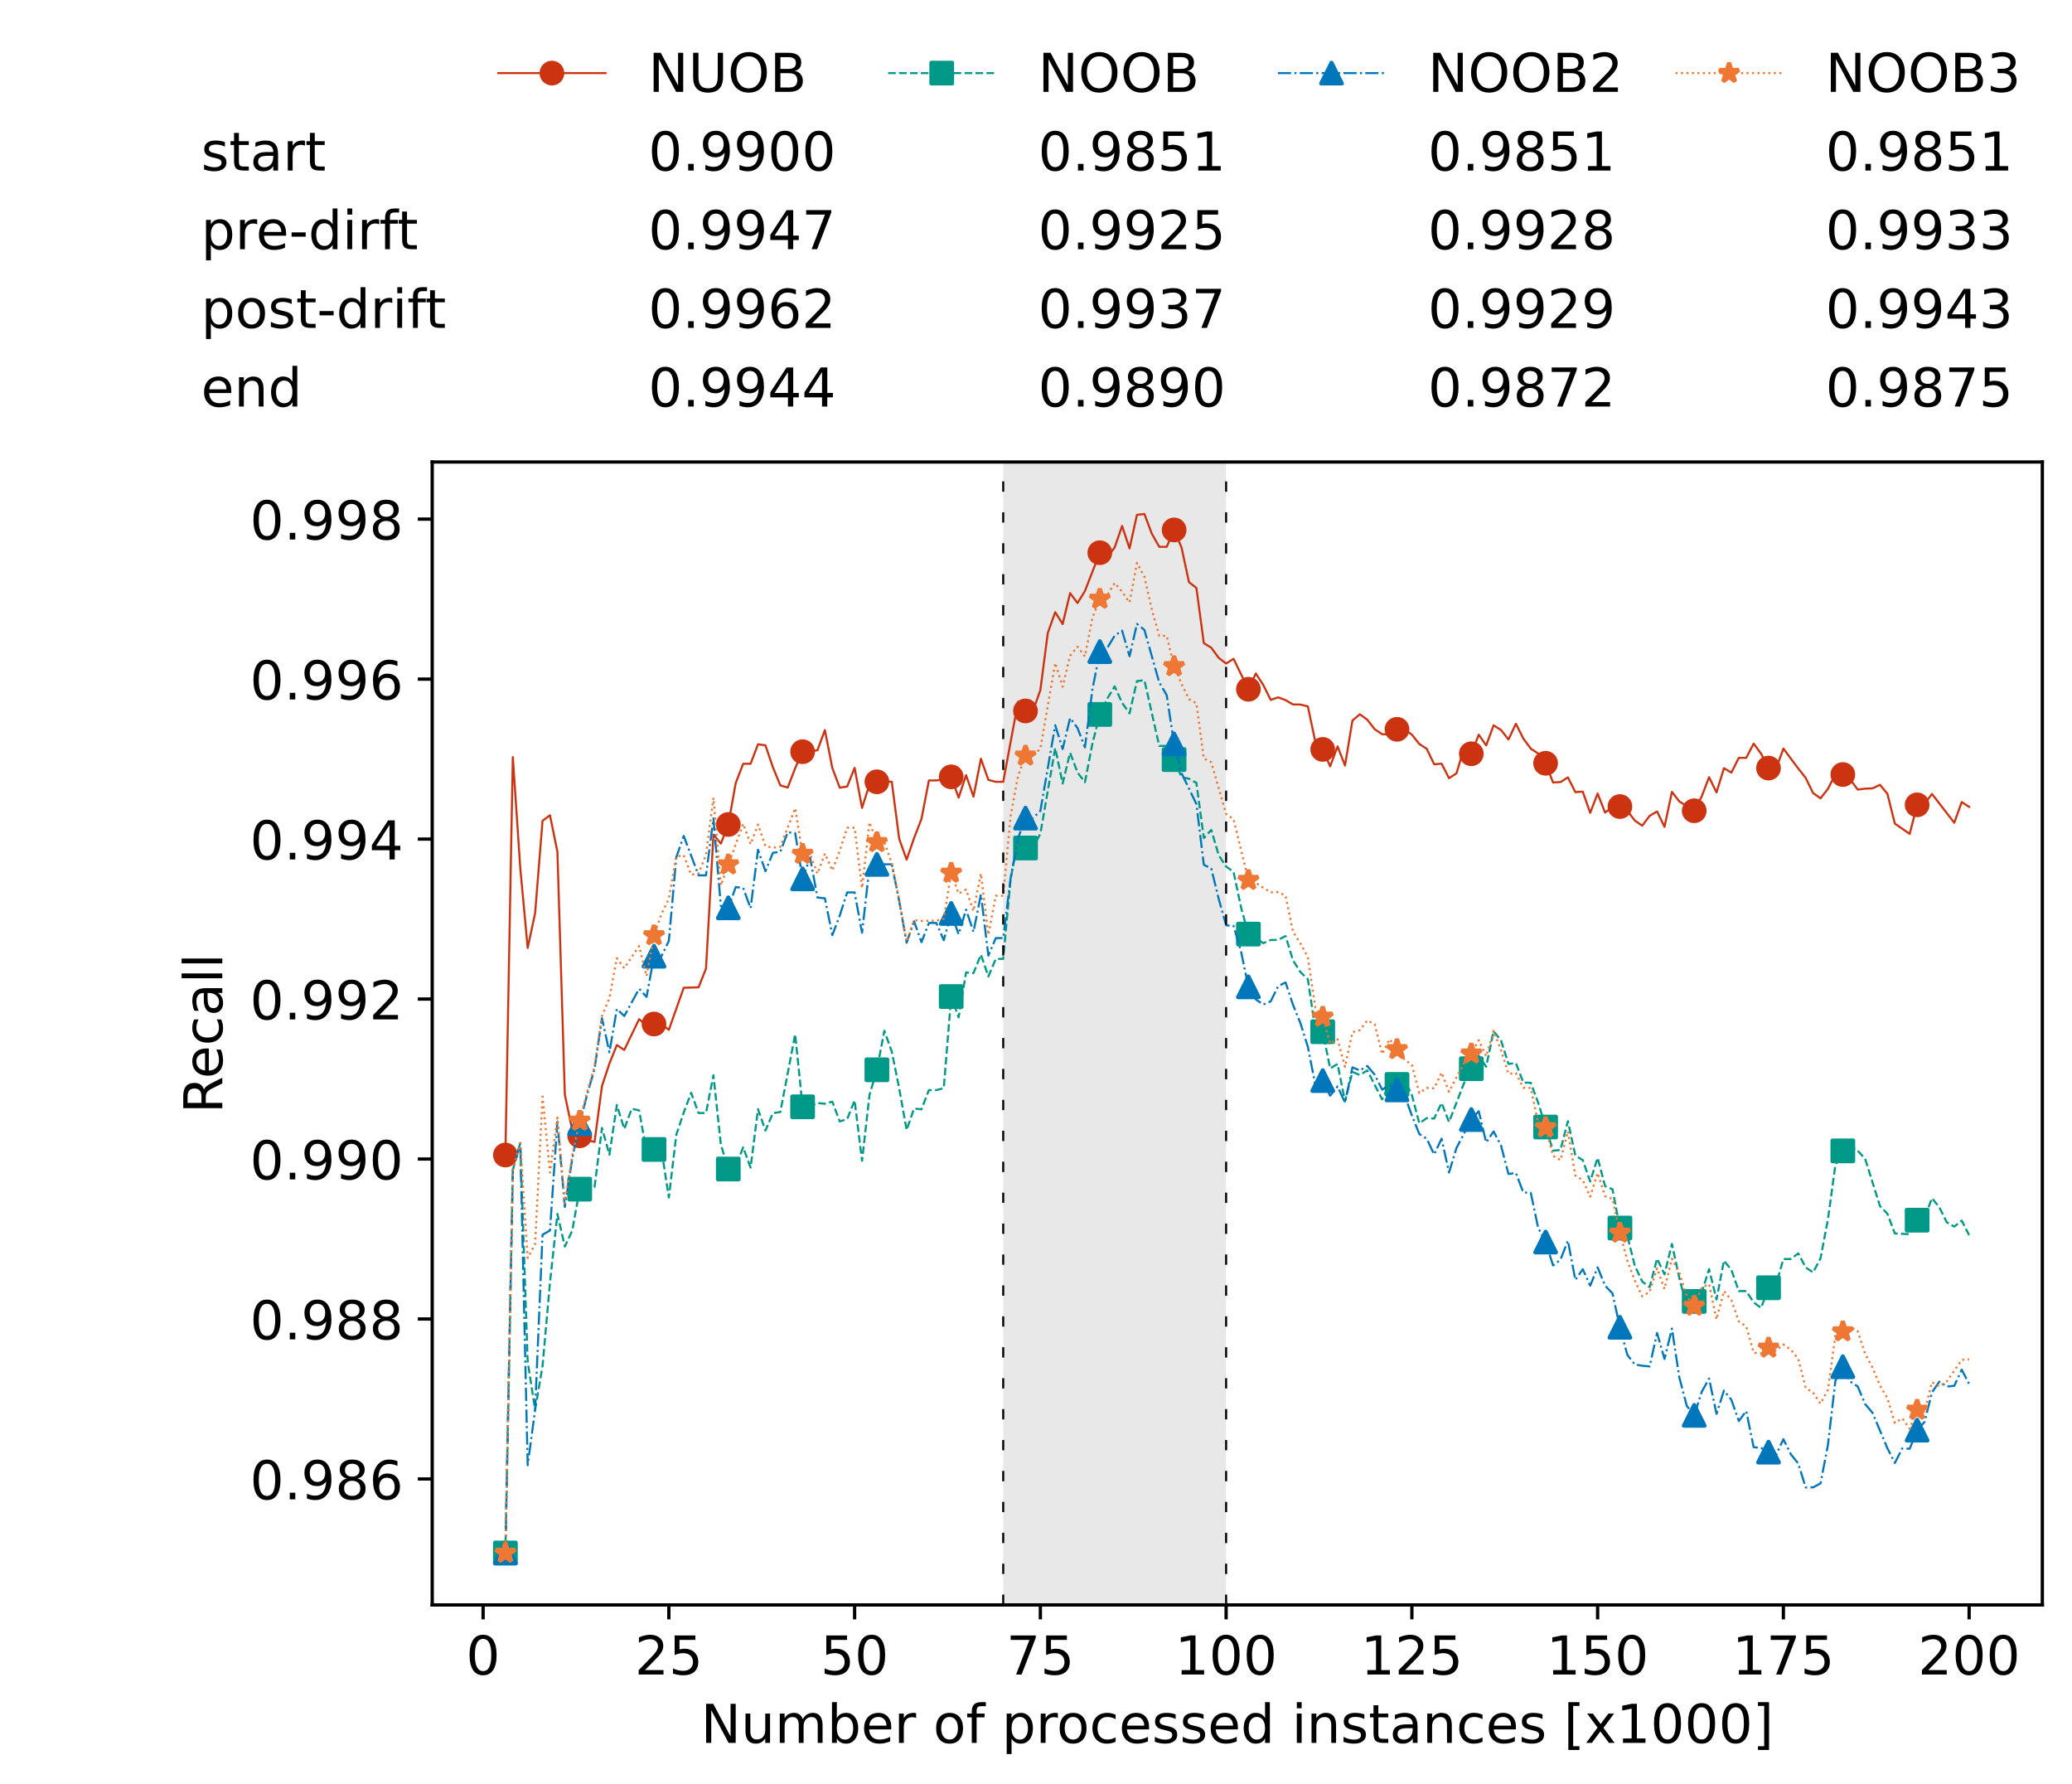<?xml version="1.0" encoding="utf-8" standalone="no"?>
<!DOCTYPE svg PUBLIC "-//W3C//DTD SVG 1.1//EN"
  "http://www.w3.org/Graphics/SVG/1.1/DTD/svg11.dtd">
<!-- Created with matplotlib (https://matplotlib.org/) -->
<svg height="432.615pt" version="1.1" viewBox="0 0 502.65 432.615" width="502.65pt" xmlns="http://www.w3.org/2000/svg" xmlns:xlink="http://www.w3.org/1999/xlink">
 <defs>
  <style type="text/css">*{stroke-linecap:butt;stroke-linejoin:round;}</style>
 </defs>
 <g id="figure_1">
  <g id="patch_1">
   <path d="M 0 432.615 
L 502.65 432.615 
L 502.65 0 
L 0 0 
z
" style="fill:#ffffff;"/>
  </g>
  <g id="axes_1">
   <g id="patch_2">
    <path d="M 104.85 389.252 
L 495.45 389.252 
L 495.45 112.052 
L 104.85 112.052 
z
" style="fill:#ffffff;"/>
   </g>
   <g id="patch_3">
    <path clip-path="url(#pd3f59cec73)" d="M 297.446 389.252 
L 297.446 112.052 
L 243.372 112.052 
L 243.372 389.252 
z
" style="fill:#d3d3d3;opacity:0.5;"/>
   </g>
   <g id="matplotlib.axis_1">
    <g id="xtick_1">
     <g id="line2d_1">
      <defs>
       <path d="M 0 0 
L 0 3.5 
" id="m971808e0a3" style="stroke:#000000;stroke-width:0.8;"/>
      </defs>
      <g>
       <use style="stroke:#000000;stroke-width:0.8;" x="117.197" xlink:href="#m971808e0a3" y="389.252"/>
      </g>
     </g>
     <g id="text_1">
      <!-- 0 -->
      <g transform="translate(113.061 406.13)scale(0.13 -0.13)">
       <defs>
        <path d="M 31.781 66.406 
Q 24.172 66.406 20.328 58.906 
Q 16.5 51.422 16.5 36.375 
Q 16.5 21.391 20.328 13.891 
Q 24.172 6.391 31.781 6.391 
Q 39.453 6.391 43.281 13.891 
Q 47.125 21.391 47.125 36.375 
Q 47.125 51.422 43.281 58.906 
Q 39.453 66.406 31.781 66.406 
z
M 31.781 74.219 
Q 44.047 74.219 50.516 64.516 
Q 56.984 54.828 56.984 36.375 
Q 56.984 17.969 50.516 8.266 
Q 44.047 -1.422 31.781 -1.422 
Q 19.531 -1.422 13.062 8.266 
Q 6.594 17.969 6.594 36.375 
Q 6.594 54.828 13.062 64.516 
Q 19.531 74.219 31.781 74.219 
z
" id="DejaVuSans-48"/>
       </defs>
       <use xlink:href="#DejaVuSans-48"/>
      </g>
     </g>
    </g>
    <g id="xtick_2">
     <g id="line2d_2">
      <g>
       <use style="stroke:#000000;stroke-width:0.8;" x="162.259" xlink:href="#m971808e0a3" y="389.252"/>
      </g>
     </g>
     <g id="text_2">
      <!-- 25 -->
      <g transform="translate(153.988 406.13)scale(0.13 -0.13)">
       <defs>
        <path d="M 19.188 8.297 
L 53.609 8.297 
L 53.609 0 
L 7.328 0 
L 7.328 8.297 
Q 12.938 14.109 22.625 23.891 
Q 32.328 33.688 34.812 36.531 
Q 39.547 41.844 41.422 45.531 
Q 43.312 49.219 43.312 52.781 
Q 43.312 58.594 39.234 62.25 
Q 35.156 65.922 28.609 65.922 
Q 23.969 65.922 18.812 64.312 
Q 13.672 62.703 7.812 59.422 
L 7.812 69.391 
Q 13.766 71.781 18.938 73 
Q 24.125 74.219 28.422 74.219 
Q 39.75 74.219 46.484 68.547 
Q 53.219 62.891 53.219 53.422 
Q 53.219 48.922 51.531 44.891 
Q 49.859 40.875 45.406 35.406 
Q 44.188 33.984 37.641 27.219 
Q 31.109 20.453 19.188 8.297 
z
" id="DejaVuSans-50"/>
        <path d="M 10.797 72.906 
L 49.516 72.906 
L 49.516 64.594 
L 19.828 64.594 
L 19.828 46.734 
Q 21.969 47.469 24.109 47.828 
Q 26.266 48.188 28.422 48.188 
Q 40.625 48.188 47.75 41.5 
Q 54.891 34.812 54.891 23.391 
Q 54.891 11.625 47.562 5.094 
Q 40.234 -1.422 26.906 -1.422 
Q 22.312 -1.422 17.547 -0.641 
Q 12.797 0.141 7.719 1.703 
L 7.719 11.625 
Q 12.109 9.234 16.797 8.062 
Q 21.484 6.891 26.703 6.891 
Q 35.156 6.891 40.078 11.328 
Q 45.016 15.766 45.016 23.391 
Q 45.016 31 40.078 35.438 
Q 35.156 39.891 26.703 39.891 
Q 22.75 39.891 18.812 39.016 
Q 14.891 38.141 10.797 36.281 
z
" id="DejaVuSans-53"/>
       </defs>
       <use xlink:href="#DejaVuSans-50"/>
       <use x="63.623" xlink:href="#DejaVuSans-53"/>
      </g>
     </g>
    </g>
    <g id="xtick_3">
     <g id="line2d_3">
      <g>
       <use style="stroke:#000000;stroke-width:0.8;" x="207.322" xlink:href="#m971808e0a3" y="389.252"/>
      </g>
     </g>
     <g id="text_3">
      <!-- 50 -->
      <g transform="translate(199.05 406.13)scale(0.13 -0.13)">
       <use xlink:href="#DejaVuSans-53"/>
       <use x="63.623" xlink:href="#DejaVuSans-48"/>
      </g>
     </g>
    </g>
    <g id="xtick_4">
     <g id="line2d_4">
      <g>
       <use style="stroke:#000000;stroke-width:0.8;" x="252.384" xlink:href="#m971808e0a3" y="389.252"/>
      </g>
     </g>
     <g id="text_4">
      <!-- 75 -->
      <g transform="translate(244.113 406.13)scale(0.13 -0.13)">
       <defs>
        <path d="M 8.203 72.906 
L 55.078 72.906 
L 55.078 68.703 
L 28.609 0 
L 18.312 0 
L 43.219 64.594 
L 8.203 64.594 
z
" id="DejaVuSans-55"/>
       </defs>
       <use xlink:href="#DejaVuSans-55"/>
       <use x="63.623" xlink:href="#DejaVuSans-53"/>
      </g>
     </g>
    </g>
    <g id="xtick_5">
     <g id="line2d_5">
      <g>
       <use style="stroke:#000000;stroke-width:0.8;" x="297.446" xlink:href="#m971808e0a3" y="389.252"/>
      </g>
     </g>
     <g id="text_5">
      <!-- 100 -->
      <g transform="translate(285.039 406.13)scale(0.13 -0.13)">
       <defs>
        <path d="M 12.406 8.297 
L 28.516 8.297 
L 28.516 63.922 
L 10.984 60.406 
L 10.984 69.391 
L 28.422 72.906 
L 38.281 72.906 
L 38.281 8.297 
L 54.391 8.297 
L 54.391 0 
L 12.406 0 
z
" id="DejaVuSans-49"/>
       </defs>
       <use xlink:href="#DejaVuSans-49"/>
       <use x="63.623" xlink:href="#DejaVuSans-48"/>
       <use x="127.246" xlink:href="#DejaVuSans-48"/>
      </g>
     </g>
    </g>
    <g id="xtick_6">
     <g id="line2d_6">
      <g>
       <use style="stroke:#000000;stroke-width:0.8;" x="342.509" xlink:href="#m971808e0a3" y="389.252"/>
      </g>
     </g>
     <g id="text_6">
      <!-- 125 -->
      <g transform="translate(330.102 406.13)scale(0.13 -0.13)">
       <use xlink:href="#DejaVuSans-49"/>
       <use x="63.623" xlink:href="#DejaVuSans-50"/>
       <use x="127.246" xlink:href="#DejaVuSans-53"/>
      </g>
     </g>
    </g>
    <g id="xtick_7">
     <g id="line2d_7">
      <g>
       <use style="stroke:#000000;stroke-width:0.8;" x="387.571" xlink:href="#m971808e0a3" y="389.252"/>
      </g>
     </g>
     <g id="text_7">
      <!-- 150 -->
      <g transform="translate(375.164 406.13)scale(0.13 -0.13)">
       <use xlink:href="#DejaVuSans-49"/>
       <use x="63.623" xlink:href="#DejaVuSans-53"/>
       <use x="127.246" xlink:href="#DejaVuSans-48"/>
      </g>
     </g>
    </g>
    <g id="xtick_8">
     <g id="line2d_8">
      <g>
       <use style="stroke:#000000;stroke-width:0.8;" x="432.633" xlink:href="#m971808e0a3" y="389.252"/>
      </g>
     </g>
     <g id="text_8">
      <!-- 175 -->
      <g transform="translate(420.226 406.13)scale(0.13 -0.13)">
       <use xlink:href="#DejaVuSans-49"/>
       <use x="63.623" xlink:href="#DejaVuSans-55"/>
       <use x="127.246" xlink:href="#DejaVuSans-53"/>
      </g>
     </g>
    </g>
    <g id="xtick_9">
     <g id="line2d_9">
      <g>
       <use style="stroke:#000000;stroke-width:0.8;" x="477.695" xlink:href="#m971808e0a3" y="389.252"/>
      </g>
     </g>
     <g id="text_9">
      <!-- 200 -->
      <g transform="translate(465.289 406.13)scale(0.13 -0.13)">
       <use xlink:href="#DejaVuSans-50"/>
       <use x="63.623" xlink:href="#DejaVuSans-48"/>
       <use x="127.246" xlink:href="#DejaVuSans-48"/>
      </g>
     </g>
    </g>
    <g id="text_10">
     <!-- Number of processed instances [x1000] -->
     <g transform="translate(170.025 422.711)scale(0.13 -0.13)">
      <defs>
       <path d="M 9.812 72.906 
L 23.094 72.906 
L 55.422 11.922 
L 55.422 72.906 
L 64.984 72.906 
L 64.984 0 
L 51.703 0 
L 19.391 60.984 
L 19.391 0 
L 9.812 0 
z
" id="DejaVuSans-78"/>
       <path d="M 8.5 21.578 
L 8.5 54.688 
L 17.484 54.688 
L 17.484 21.922 
Q 17.484 14.156 20.5 10.266 
Q 23.531 6.391 29.594 6.391 
Q 36.859 6.391 41.078 11.031 
Q 45.312 15.672 45.312 23.688 
L 45.312 54.688 
L 54.297 54.688 
L 54.297 0 
L 45.312 0 
L 45.312 8.406 
Q 42.047 3.422 37.719 1 
Q 33.406 -1.422 27.688 -1.422 
Q 18.266 -1.422 13.375 4.438 
Q 8.5 10.297 8.5 21.578 
z
M 31.109 56 
z
" id="DejaVuSans-117"/>
       <path d="M 52 44.188 
Q 55.375 50.25 60.062 53.125 
Q 64.75 56 71.094 56 
Q 79.641 56 84.281 50.016 
Q 88.922 44.047 88.922 33.016 
L 88.922 0 
L 79.891 0 
L 79.891 32.719 
Q 79.891 40.578 77.094 44.375 
Q 74.312 48.188 68.609 48.188 
Q 61.625 48.188 57.562 43.547 
Q 53.516 38.922 53.516 30.906 
L 53.516 0 
L 44.484 0 
L 44.484 32.719 
Q 44.484 40.625 41.703 44.406 
Q 38.922 48.188 33.109 48.188 
Q 26.219 48.188 22.156 43.531 
Q 18.109 38.875 18.109 30.906 
L 18.109 0 
L 9.078 0 
L 9.078 54.688 
L 18.109 54.688 
L 18.109 46.188 
Q 21.188 51.219 25.484 53.609 
Q 29.781 56 35.688 56 
Q 41.656 56 45.828 52.969 
Q 50 49.953 52 44.188 
z
" id="DejaVuSans-109"/>
       <path d="M 48.688 27.297 
Q 48.688 37.203 44.609 42.844 
Q 40.531 48.484 33.406 48.484 
Q 26.266 48.484 22.188 42.844 
Q 18.109 37.203 18.109 27.297 
Q 18.109 17.391 22.188 11.75 
Q 26.266 6.109 33.406 6.109 
Q 40.531 6.109 44.609 11.75 
Q 48.688 17.391 48.688 27.297 
z
M 18.109 46.391 
Q 20.953 51.266 25.266 53.625 
Q 29.594 56 35.594 56 
Q 45.562 56 51.781 48.094 
Q 58.016 40.188 58.016 27.297 
Q 58.016 14.406 51.781 6.484 
Q 45.562 -1.422 35.594 -1.422 
Q 29.594 -1.422 25.266 0.953 
Q 20.953 3.328 18.109 8.203 
L 18.109 0 
L 9.078 0 
L 9.078 75.984 
L 18.109 75.984 
z
" id="DejaVuSans-98"/>
       <path d="M 56.203 29.594 
L 56.203 25.203 
L 14.891 25.203 
Q 15.484 15.922 20.484 11.062 
Q 25.484 6.203 34.422 6.203 
Q 39.594 6.203 44.453 7.469 
Q 49.312 8.734 54.109 11.281 
L 54.109 2.781 
Q 49.266 0.734 44.188 -0.344 
Q 39.109 -1.422 33.891 -1.422 
Q 20.797 -1.422 13.156 6.188 
Q 5.516 13.812 5.516 26.812 
Q 5.516 40.234 12.766 48.109 
Q 20.016 56 32.328 56 
Q 43.359 56 49.781 48.891 
Q 56.203 41.797 56.203 29.594 
z
M 47.219 32.234 
Q 47.125 39.594 43.094 43.984 
Q 39.062 48.391 32.422 48.391 
Q 24.906 48.391 20.391 44.141 
Q 15.875 39.891 15.188 32.172 
z
" id="DejaVuSans-101"/>
       <path d="M 41.109 46.297 
Q 39.594 47.172 37.812 47.578 
Q 36.031 48 33.891 48 
Q 26.266 48 22.188 43.047 
Q 18.109 38.094 18.109 28.812 
L 18.109 0 
L 9.078 0 
L 9.078 54.688 
L 18.109 54.688 
L 18.109 46.188 
Q 20.953 51.172 25.484 53.578 
Q 30.031 56 36.531 56 
Q 37.453 56 38.578 55.875 
Q 39.703 55.766 41.062 55.516 
z
" id="DejaVuSans-114"/>
       <path id="DejaVuSans-32"/>
       <path d="M 30.609 48.391 
Q 23.391 48.391 19.188 42.75 
Q 14.984 37.109 14.984 27.297 
Q 14.984 17.484 19.156 11.844 
Q 23.344 6.203 30.609 6.203 
Q 37.797 6.203 41.984 11.859 
Q 46.188 17.531 46.188 27.297 
Q 46.188 37.016 41.984 42.703 
Q 37.797 48.391 30.609 48.391 
z
M 30.609 56 
Q 42.328 56 49.016 48.375 
Q 55.719 40.766 55.719 27.297 
Q 55.719 13.875 49.016 6.219 
Q 42.328 -1.422 30.609 -1.422 
Q 18.844 -1.422 12.172 6.219 
Q 5.516 13.875 5.516 27.297 
Q 5.516 40.766 12.172 48.375 
Q 18.844 56 30.609 56 
z
" id="DejaVuSans-111"/>
       <path d="M 37.109 75.984 
L 37.109 68.5 
L 28.516 68.5 
Q 23.688 68.5 21.797 66.547 
Q 19.922 64.594 19.922 59.516 
L 19.922 54.688 
L 34.719 54.688 
L 34.719 47.703 
L 19.922 47.703 
L 19.922 0 
L 10.891 0 
L 10.891 47.703 
L 2.297 47.703 
L 2.297 54.688 
L 10.891 54.688 
L 10.891 58.5 
Q 10.891 67.625 15.141 71.797 
Q 19.391 75.984 28.609 75.984 
z
" id="DejaVuSans-102"/>
       <path d="M 18.109 8.203 
L 18.109 -20.797 
L 9.078 -20.797 
L 9.078 54.688 
L 18.109 54.688 
L 18.109 46.391 
Q 20.953 51.266 25.266 53.625 
Q 29.594 56 35.594 56 
Q 45.562 56 51.781 48.094 
Q 58.016 40.188 58.016 27.297 
Q 58.016 14.406 51.781 6.484 
Q 45.562 -1.422 35.594 -1.422 
Q 29.594 -1.422 25.266 0.953 
Q 20.953 3.328 18.109 8.203 
z
M 48.688 27.297 
Q 48.688 37.203 44.609 42.844 
Q 40.531 48.484 33.406 48.484 
Q 26.266 48.484 22.188 42.844 
Q 18.109 37.203 18.109 27.297 
Q 18.109 17.391 22.188 11.75 
Q 26.266 6.109 33.406 6.109 
Q 40.531 6.109 44.609 11.75 
Q 48.688 17.391 48.688 27.297 
z
" id="DejaVuSans-112"/>
       <path d="M 48.781 52.594 
L 48.781 44.188 
Q 44.969 46.297 41.141 47.344 
Q 37.312 48.391 33.406 48.391 
Q 24.656 48.391 19.812 42.844 
Q 14.984 37.312 14.984 27.297 
Q 14.984 17.281 19.812 11.734 
Q 24.656 6.203 33.406 6.203 
Q 37.312 6.203 41.141 7.25 
Q 44.969 8.297 48.781 10.406 
L 48.781 2.094 
Q 45.016 0.344 40.984 -0.531 
Q 36.969 -1.422 32.422 -1.422 
Q 20.062 -1.422 12.781 6.344 
Q 5.516 14.109 5.516 27.297 
Q 5.516 40.672 12.859 48.328 
Q 20.219 56 33.016 56 
Q 37.156 56 41.109 55.141 
Q 45.062 54.297 48.781 52.594 
z
" id="DejaVuSans-99"/>
       <path d="M 44.281 53.078 
L 44.281 44.578 
Q 40.484 46.531 36.375 47.5 
Q 32.281 48.484 27.875 48.484 
Q 21.188 48.484 17.844 46.438 
Q 14.5 44.391 14.5 40.281 
Q 14.5 37.156 16.891 35.375 
Q 19.281 33.594 26.516 31.984 
L 29.594 31.297 
Q 39.156 29.25 43.188 25.516 
Q 47.219 21.781 47.219 15.094 
Q 47.219 7.469 41.188 3.016 
Q 35.156 -1.422 24.609 -1.422 
Q 20.219 -1.422 15.453 -0.562 
Q 10.688 0.297 5.422 2 
L 5.422 11.281 
Q 10.406 8.688 15.234 7.391 
Q 20.062 6.109 24.812 6.109 
Q 31.156 6.109 34.562 8.281 
Q 37.984 10.453 37.984 14.406 
Q 37.984 18.062 35.516 20.016 
Q 33.062 21.969 24.703 23.781 
L 21.578 24.516 
Q 13.234 26.266 9.516 29.906 
Q 5.812 33.547 5.812 39.891 
Q 5.812 47.609 11.281 51.797 
Q 16.75 56 26.812 56 
Q 31.781 56 36.172 55.266 
Q 40.578 54.547 44.281 53.078 
z
" id="DejaVuSans-115"/>
       <path d="M 45.406 46.391 
L 45.406 75.984 
L 54.391 75.984 
L 54.391 0 
L 45.406 0 
L 45.406 8.203 
Q 42.578 3.328 38.25 0.953 
Q 33.938 -1.422 27.875 -1.422 
Q 17.969 -1.422 11.734 6.484 
Q 5.516 14.406 5.516 27.297 
Q 5.516 40.188 11.734 48.094 
Q 17.969 56 27.875 56 
Q 33.938 56 38.25 53.625 
Q 42.578 51.266 45.406 46.391 
z
M 14.797 27.297 
Q 14.797 17.391 18.875 11.75 
Q 22.953 6.109 30.078 6.109 
Q 37.203 6.109 41.297 11.75 
Q 45.406 17.391 45.406 27.297 
Q 45.406 37.203 41.297 42.844 
Q 37.203 48.484 30.078 48.484 
Q 22.953 48.484 18.875 42.844 
Q 14.797 37.203 14.797 27.297 
z
" id="DejaVuSans-100"/>
       <path d="M 9.422 54.688 
L 18.406 54.688 
L 18.406 0 
L 9.422 0 
z
M 9.422 75.984 
L 18.406 75.984 
L 18.406 64.594 
L 9.422 64.594 
z
" id="DejaVuSans-105"/>
       <path d="M 54.891 33.016 
L 54.891 0 
L 45.906 0 
L 45.906 32.719 
Q 45.906 40.484 42.875 44.328 
Q 39.844 48.188 33.797 48.188 
Q 26.516 48.188 22.312 43.547 
Q 18.109 38.922 18.109 30.906 
L 18.109 0 
L 9.078 0 
L 9.078 54.688 
L 18.109 54.688 
L 18.109 46.188 
Q 21.344 51.125 25.703 53.562 
Q 30.078 56 35.797 56 
Q 45.219 56 50.047 50.172 
Q 54.891 44.344 54.891 33.016 
z
" id="DejaVuSans-110"/>
       <path d="M 18.312 70.219 
L 18.312 54.688 
L 36.812 54.688 
L 36.812 47.703 
L 18.312 47.703 
L 18.312 18.016 
Q 18.312 11.328 20.141 9.422 
Q 21.969 7.516 27.594 7.516 
L 36.812 7.516 
L 36.812 0 
L 27.594 0 
Q 17.188 0 13.234 3.875 
Q 9.281 7.766 9.281 18.016 
L 9.281 47.703 
L 2.688 47.703 
L 2.688 54.688 
L 9.281 54.688 
L 9.281 70.219 
z
" id="DejaVuSans-116"/>
       <path d="M 34.281 27.484 
Q 23.391 27.484 19.188 25 
Q 14.984 22.516 14.984 16.5 
Q 14.984 11.719 18.141 8.906 
Q 21.297 6.109 26.703 6.109 
Q 34.188 6.109 38.703 11.406 
Q 43.219 16.703 43.219 25.484 
L 43.219 27.484 
z
M 52.203 31.203 
L 52.203 0 
L 43.219 0 
L 43.219 8.297 
Q 40.141 3.328 35.547 0.953 
Q 30.953 -1.422 24.312 -1.422 
Q 15.922 -1.422 10.953 3.297 
Q 6 8.016 6 15.922 
Q 6 25.141 12.172 29.828 
Q 18.359 34.516 30.609 34.516 
L 43.219 34.516 
L 43.219 35.406 
Q 43.219 41.609 39.141 45 
Q 35.062 48.391 27.688 48.391 
Q 23 48.391 18.547 47.266 
Q 14.109 46.141 10.016 43.891 
L 10.016 52.203 
Q 14.938 54.109 19.578 55.047 
Q 24.219 56 28.609 56 
Q 40.484 56 46.344 49.844 
Q 52.203 43.703 52.203 31.203 
z
" id="DejaVuSans-97"/>
       <path d="M 8.594 75.984 
L 29.297 75.984 
L 29.297 69 
L 17.578 69 
L 17.578 -6.203 
L 29.297 -6.203 
L 29.297 -13.188 
L 8.594 -13.188 
z
" id="DejaVuSans-91"/>
       <path d="M 54.891 54.688 
L 35.109 28.078 
L 55.906 0 
L 45.312 0 
L 29.391 21.484 
L 13.484 0 
L 2.875 0 
L 24.125 28.609 
L 4.688 54.688 
L 15.281 54.688 
L 29.781 35.203 
L 44.281 54.688 
z
" id="DejaVuSans-120"/>
       <path d="M 30.422 75.984 
L 30.422 -13.188 
L 9.719 -13.188 
L 9.719 -6.203 
L 21.391 -6.203 
L 21.391 69 
L 9.719 69 
L 9.719 75.984 
z
" id="DejaVuSans-93"/>
      </defs>
      <use xlink:href="#DejaVuSans-78"/>
      <use x="74.805" xlink:href="#DejaVuSans-117"/>
      <use x="138.184" xlink:href="#DejaVuSans-109"/>
      <use x="235.596" xlink:href="#DejaVuSans-98"/>
      <use x="299.072" xlink:href="#DejaVuSans-101"/>
      <use x="360.596" xlink:href="#DejaVuSans-114"/>
      <use x="401.709" xlink:href="#DejaVuSans-32"/>
      <use x="433.496" xlink:href="#DejaVuSans-111"/>
      <use x="494.678" xlink:href="#DejaVuSans-102"/>
      <use x="529.883" xlink:href="#DejaVuSans-32"/>
      <use x="561.67" xlink:href="#DejaVuSans-112"/>
      <use x="625.146" xlink:href="#DejaVuSans-114"/>
      <use x="664.01" xlink:href="#DejaVuSans-111"/>
      <use x="725.191" xlink:href="#DejaVuSans-99"/>
      <use x="780.172" xlink:href="#DejaVuSans-101"/>
      <use x="841.695" xlink:href="#DejaVuSans-115"/>
      <use x="893.795" xlink:href="#DejaVuSans-115"/>
      <use x="945.895" xlink:href="#DejaVuSans-101"/>
      <use x="1007.418" xlink:href="#DejaVuSans-100"/>
      <use x="1070.895" xlink:href="#DejaVuSans-32"/>
      <use x="1102.682" xlink:href="#DejaVuSans-105"/>
      <use x="1130.465" xlink:href="#DejaVuSans-110"/>
      <use x="1193.844" xlink:href="#DejaVuSans-115"/>
      <use x="1245.943" xlink:href="#DejaVuSans-116"/>
      <use x="1285.152" xlink:href="#DejaVuSans-97"/>
      <use x="1346.432" xlink:href="#DejaVuSans-110"/>
      <use x="1409.811" xlink:href="#DejaVuSans-99"/>
      <use x="1464.791" xlink:href="#DejaVuSans-101"/>
      <use x="1526.314" xlink:href="#DejaVuSans-115"/>
      <use x="1578.414" xlink:href="#DejaVuSans-32"/>
      <use x="1610.201" xlink:href="#DejaVuSans-91"/>
      <use x="1649.215" xlink:href="#DejaVuSans-120"/>
      <use x="1708.395" xlink:href="#DejaVuSans-49"/>
      <use x="1772.018" xlink:href="#DejaVuSans-48"/>
      <use x="1835.641" xlink:href="#DejaVuSans-48"/>
      <use x="1899.264" xlink:href="#DejaVuSans-48"/>
      <use x="1962.887" xlink:href="#DejaVuSans-93"/>
     </g>
    </g>
   </g>
   <g id="matplotlib.axis_2">
    <g id="ytick_1">
     <g id="line2d_10">
      <defs>
       <path d="M 0 0 
L -3.5 0 
" id="mb32244268a" style="stroke:#000000;stroke-width:0.8;"/>
      </defs>
      <g>
       <use style="stroke:#000000;stroke-width:0.8;" x="104.85" xlink:href="#mb32244268a" y="358.7"/>
      </g>
     </g>
     <g id="text_11">
      <!-- 0.986 -->
      <g transform="translate(60.633 363.639)scale(0.13 -0.13)">
       <defs>
        <path d="M 10.688 12.406 
L 21 12.406 
L 21 0 
L 10.688 0 
z
" id="DejaVuSans-46"/>
        <path d="M 10.984 1.516 
L 10.984 10.5 
Q 14.703 8.734 18.5 7.812 
Q 22.312 6.891 25.984 6.891 
Q 35.75 6.891 40.891 13.453 
Q 46.047 20.016 46.781 33.406 
Q 43.953 29.203 39.594 26.953 
Q 35.25 24.703 29.984 24.703 
Q 19.047 24.703 12.672 31.312 
Q 6.297 37.938 6.297 49.422 
Q 6.297 60.641 12.938 67.422 
Q 19.578 74.219 30.609 74.219 
Q 43.266 74.219 49.922 64.516 
Q 56.594 54.828 56.594 36.375 
Q 56.594 19.141 48.406 8.859 
Q 40.234 -1.422 26.422 -1.422 
Q 22.703 -1.422 18.891 -0.688 
Q 15.094 0.047 10.984 1.516 
z
M 30.609 32.422 
Q 37.25 32.422 41.125 36.953 
Q 45.016 41.5 45.016 49.422 
Q 45.016 57.281 41.125 61.844 
Q 37.25 66.406 30.609 66.406 
Q 23.969 66.406 20.094 61.844 
Q 16.219 57.281 16.219 49.422 
Q 16.219 41.5 20.094 36.953 
Q 23.969 32.422 30.609 32.422 
z
" id="DejaVuSans-57"/>
        <path d="M 31.781 34.625 
Q 24.75 34.625 20.719 30.859 
Q 16.703 27.094 16.703 20.516 
Q 16.703 13.922 20.719 10.156 
Q 24.75 6.391 31.781 6.391 
Q 38.812 6.391 42.859 10.172 
Q 46.922 13.969 46.922 20.516 
Q 46.922 27.094 42.891 30.859 
Q 38.875 34.625 31.781 34.625 
z
M 21.922 38.812 
Q 15.578 40.375 12.031 44.719 
Q 8.5 49.078 8.5 55.328 
Q 8.5 64.062 14.719 69.141 
Q 20.953 74.219 31.781 74.219 
Q 42.672 74.219 48.875 69.141 
Q 55.078 64.062 55.078 55.328 
Q 55.078 49.078 51.531 44.719 
Q 48 40.375 41.703 38.812 
Q 48.828 37.156 52.797 32.312 
Q 56.781 27.484 56.781 20.516 
Q 56.781 9.906 50.312 4.234 
Q 43.844 -1.422 31.781 -1.422 
Q 19.734 -1.422 13.25 4.234 
Q 6.781 9.906 6.781 20.516 
Q 6.781 27.484 10.781 32.312 
Q 14.797 37.156 21.922 38.812 
z
M 18.312 54.391 
Q 18.312 48.734 21.844 45.562 
Q 25.391 42.391 31.781 42.391 
Q 38.141 42.391 41.719 45.562 
Q 45.312 48.734 45.312 54.391 
Q 45.312 60.062 41.719 63.234 
Q 38.141 66.406 31.781 66.406 
Q 25.391 66.406 21.844 63.234 
Q 18.312 60.062 18.312 54.391 
z
" id="DejaVuSans-56"/>
        <path d="M 33.016 40.375 
Q 26.375 40.375 22.484 35.828 
Q 18.609 31.297 18.609 23.391 
Q 18.609 15.531 22.484 10.953 
Q 26.375 6.391 33.016 6.391 
Q 39.656 6.391 43.531 10.953 
Q 47.406 15.531 47.406 23.391 
Q 47.406 31.297 43.531 35.828 
Q 39.656 40.375 33.016 40.375 
z
M 52.594 71.297 
L 52.594 62.312 
Q 48.875 64.062 45.094 64.984 
Q 41.312 65.922 37.594 65.922 
Q 27.828 65.922 22.672 59.328 
Q 17.531 52.734 16.797 39.406 
Q 19.672 43.656 24.016 45.922 
Q 28.375 48.188 33.594 48.188 
Q 44.578 48.188 50.953 41.516 
Q 57.328 34.859 57.328 23.391 
Q 57.328 12.156 50.688 5.359 
Q 44.047 -1.422 33.016 -1.422 
Q 20.359 -1.422 13.672 8.266 
Q 6.984 17.969 6.984 36.375 
Q 6.984 53.656 15.188 63.938 
Q 23.391 74.219 37.203 74.219 
Q 40.922 74.219 44.703 73.484 
Q 48.484 72.75 52.594 71.297 
z
" id="DejaVuSans-54"/>
       </defs>
       <use xlink:href="#DejaVuSans-48"/>
       <use x="63.623" xlink:href="#DejaVuSans-46"/>
       <use x="95.41" xlink:href="#DejaVuSans-57"/>
       <use x="159.033" xlink:href="#DejaVuSans-56"/>
       <use x="222.656" xlink:href="#DejaVuSans-54"/>
      </g>
     </g>
    </g>
    <g id="ytick_2">
     <g id="line2d_11">
      <g>
       <use style="stroke:#000000;stroke-width:0.8;" x="104.85" xlink:href="#mb32244268a" y="319.901"/>
      </g>
     </g>
     <g id="text_12">
      <!-- 0.988 -->
      <g transform="translate(60.633 324.84)scale(0.13 -0.13)">
       <use xlink:href="#DejaVuSans-48"/>
       <use x="63.623" xlink:href="#DejaVuSans-46"/>
       <use x="95.41" xlink:href="#DejaVuSans-57"/>
       <use x="159.033" xlink:href="#DejaVuSans-56"/>
       <use x="222.656" xlink:href="#DejaVuSans-56"/>
      </g>
     </g>
    </g>
    <g id="ytick_3">
     <g id="line2d_12">
      <g>
       <use style="stroke:#000000;stroke-width:0.8;" x="104.85" xlink:href="#mb32244268a" y="281.102"/>
      </g>
     </g>
     <g id="text_13">
      <!-- 0.990 -->
      <g transform="translate(60.633 286.041)scale(0.13 -0.13)">
       <use xlink:href="#DejaVuSans-48"/>
       <use x="63.623" xlink:href="#DejaVuSans-46"/>
       <use x="95.41" xlink:href="#DejaVuSans-57"/>
       <use x="159.033" xlink:href="#DejaVuSans-57"/>
       <use x="222.656" xlink:href="#DejaVuSans-48"/>
      </g>
     </g>
    </g>
    <g id="ytick_4">
     <g id="line2d_13">
      <g>
       <use style="stroke:#000000;stroke-width:0.8;" x="104.85" xlink:href="#mb32244268a" y="242.303"/>
      </g>
     </g>
     <g id="text_14">
      <!-- 0.992 -->
      <g transform="translate(60.633 247.242)scale(0.13 -0.13)">
       <use xlink:href="#DejaVuSans-48"/>
       <use x="63.623" xlink:href="#DejaVuSans-46"/>
       <use x="95.41" xlink:href="#DejaVuSans-57"/>
       <use x="159.033" xlink:href="#DejaVuSans-57"/>
       <use x="222.656" xlink:href="#DejaVuSans-50"/>
      </g>
     </g>
    </g>
    <g id="ytick_5">
     <g id="line2d_14">
      <g>
       <use style="stroke:#000000;stroke-width:0.8;" x="104.85" xlink:href="#mb32244268a" y="203.504"/>
      </g>
     </g>
     <g id="text_15">
      <!-- 0.994 -->
      <g transform="translate(60.633 208.442)scale(0.13 -0.13)">
       <defs>
        <path d="M 37.797 64.312 
L 12.891 25.391 
L 37.797 25.391 
z
M 35.203 72.906 
L 47.609 72.906 
L 47.609 25.391 
L 58.016 25.391 
L 58.016 17.188 
L 47.609 17.188 
L 47.609 0 
L 37.797 0 
L 37.797 17.188 
L 4.891 17.188 
L 4.891 26.703 
z
" id="DejaVuSans-52"/>
       </defs>
       <use xlink:href="#DejaVuSans-48"/>
       <use x="63.623" xlink:href="#DejaVuSans-46"/>
       <use x="95.41" xlink:href="#DejaVuSans-57"/>
       <use x="159.033" xlink:href="#DejaVuSans-57"/>
       <use x="222.656" xlink:href="#DejaVuSans-52"/>
      </g>
     </g>
    </g>
    <g id="ytick_6">
     <g id="line2d_15">
      <g>
       <use style="stroke:#000000;stroke-width:0.8;" x="104.85" xlink:href="#mb32244268a" y="164.704"/>
      </g>
     </g>
     <g id="text_16">
      <!-- 0.996 -->
      <g transform="translate(60.633 169.643)scale(0.13 -0.13)">
       <use xlink:href="#DejaVuSans-48"/>
       <use x="63.623" xlink:href="#DejaVuSans-46"/>
       <use x="95.41" xlink:href="#DejaVuSans-57"/>
       <use x="159.033" xlink:href="#DejaVuSans-57"/>
       <use x="222.656" xlink:href="#DejaVuSans-54"/>
      </g>
     </g>
    </g>
    <g id="ytick_7">
     <g id="line2d_16">
      <g>
       <use style="stroke:#000000;stroke-width:0.8;" x="104.85" xlink:href="#mb32244268a" y="125.905"/>
      </g>
     </g>
     <g id="text_17">
      <!-- 0.998 -->
      <g transform="translate(60.633 130.844)scale(0.13 -0.13)">
       <use xlink:href="#DejaVuSans-48"/>
       <use x="63.623" xlink:href="#DejaVuSans-46"/>
       <use x="95.41" xlink:href="#DejaVuSans-57"/>
       <use x="159.033" xlink:href="#DejaVuSans-57"/>
       <use x="222.656" xlink:href="#DejaVuSans-56"/>
      </g>
     </g>
    </g>
    <g id="text_18">
     <!-- Recall -->
     <g transform="translate(53.93 270.044)rotate(-90)scale(0.13 -0.13)">
      <defs>
       <path d="M 44.391 34.188 
Q 47.562 33.109 50.562 29.594 
Q 53.562 26.078 56.594 19.922 
L 66.609 0 
L 56 0 
L 46.688 18.703 
Q 43.062 26.031 39.672 28.422 
Q 36.281 30.812 30.422 30.812 
L 19.672 30.812 
L 19.672 0 
L 9.812 0 
L 9.812 72.906 
L 32.078 72.906 
Q 44.578 72.906 50.734 67.672 
Q 56.891 62.453 56.891 51.906 
Q 56.891 45.016 53.688 40.469 
Q 50.484 35.938 44.391 34.188 
z
M 19.672 64.797 
L 19.672 38.922 
L 32.078 38.922 
Q 39.203 38.922 42.844 42.219 
Q 46.484 45.516 46.484 51.906 
Q 46.484 58.297 42.844 61.547 
Q 39.203 64.797 32.078 64.797 
z
" id="DejaVuSans-82"/>
       <path d="M 9.422 75.984 
L 18.406 75.984 
L 18.406 0 
L 9.422 0 
z
" id="DejaVuSans-108"/>
      </defs>
      <use xlink:href="#DejaVuSans-82"/>
      <use x="64.982" xlink:href="#DejaVuSans-101"/>
      <use x="126.506" xlink:href="#DejaVuSans-99"/>
      <use x="181.486" xlink:href="#DejaVuSans-97"/>
      <use x="242.766" xlink:href="#DejaVuSans-108"/>
      <use x="270.549" xlink:href="#DejaVuSans-108"/>
     </g>
    </g>
   </g>
   <g id="line2d_17"/>
   <g id="line2d_18"/>
   <g id="line2d_19"/>
   <g id="line2d_20"/>
   <g id="line2d_21"/>
   <g id="line2d_22">
    <path clip-path="url(#pd3f59cec73)" d="M 122.605 280.137 
L 124.407 183.621 
L 126.21 210.505 
L 128.012 229.913 
L 129.815 221.455 
L 131.617 199.063 
L 133.419 197.733 
L 135.222 206.567 
L 137.024 265.488 
L 138.827 274.104 
L 140.629 275.475 
L 142.432 276.53 
L 144.234 276.957 
L 146.037 263.396 
L 147.839 257.952 
L 149.642 253.46 
L 151.444 254.647 
L 155.049 247.175 
L 156.852 248.775 
L 158.654 248.362 
L 160.457 248.362 
L 162.259 249.768 
L 165.864 239.565 
L 169.469 239.458 
L 171.272 234.905 
L 173.074 202.417 
L 174.877 204.587 
L 176.679 199.963 
L 178.482 189.911 
L 180.284 185.241 
L 182.087 185.241 
L 183.889 180.51 
L 185.692 180.776 
L 187.494 186.072 
L 189.297 190.475 
L 191.099 191.015 
L 192.902 186.31 
L 194.704 182.315 
L 196.507 182.315 
L 198.309 181.949 
L 200.112 177.074 
L 201.914 186.268 
L 203.717 191.047 
L 205.519 190.752 
L 207.322 186.241 
L 209.124 195.941 
L 210.927 190.244 
L 212.729 189.614 
L 216.334 189.587 
L 218.137 203.444 
L 219.939 208.496 
L 221.742 203.281 
L 223.544 198.607 
L 225.347 189.28 
L 227.149 189.28 
L 228.952 189.045 
L 230.754 188.42 
L 232.557 193.446 
L 234.359 187.998 
L 236.162 193.213 
L 237.964 184.019 
L 239.767 189.138 
L 241.569 189.622 
L 243.372 189.622 
L 246.976 170.222 
L 248.779 172.427 
L 250.581 172.427 
L 252.384 167.375 
L 254.186 153.518 
L 255.989 148.466 
L 257.791 151.344 
L 259.594 143.851 
L 261.396 146.258 
L 263.199 143.335 
L 266.804 134.053 
L 268.606 135.258 
L 270.409 132.776 
L 272.211 127.561 
L 274.014 133.011 
L 275.816 124.867 
L 277.619 124.652 
L 279.421 129.438 
L 281.224 132.623 
L 283.026 132.623 
L 284.829 128.531 
L 286.631 132.785 
L 288.434 141.195 
L 290.236 142.591 
L 292.039 155.988 
L 293.841 157.096 
L 295.644 159.546 
L 297.446 160.928 
L 299.249 159.792 
L 302.854 167.168 
L 304.656 163.338 
L 306.459 166.125 
L 308.261 169.749 
L 310.064 169.126 
L 311.866 169.806 
L 313.669 170.853 
L 315.471 170.875 
L 317.274 171.327 
L 319.076 179.878 
L 320.879 181.754 
L 322.681 185.862 
L 324.484 181.026 
L 326.286 185.67 
L 328.089 174.757 
L 329.891 173.236 
L 331.694 174.556 
L 333.496 176.868 
L 335.299 178.074 
L 337.101 178.121 
L 338.904 176.882 
L 340.706 176.9 
L 342.509 178.178 
L 344.311 180.44 
L 346.114 181.601 
L 347.916 185.361 
L 349.719 185.221 
L 351.521 188.734 
L 353.324 187.571 
L 355.126 181.556 
L 356.928 182.811 
L 358.731 178.189 
L 360.533 180.785 
L 362.336 175.917 
L 364.138 177.057 
L 365.941 179.346 
L 367.743 175.539 
L 369.546 179.115 
L 371.348 181.564 
L 373.151 182.752 
L 374.953 185.122 
L 376.756 189.775 
L 378.558 189.679 
L 380.361 188.542 
L 382.163 192.111 
L 383.966 192.002 
L 385.768 197.145 
L 387.571 192.462 
L 389.373 197.076 
L 391.176 195.736 
L 392.978 195.616 
L 394.781 196.619 
L 396.583 199 
L 398.386 200.263 
L 400.188 197.867 
L 401.991 196.805 
L 403.793 200.54 
L 405.596 192.056 
L 407.398 194.391 
L 411.003 196.638 
L 412.806 193.199 
L 414.608 188.499 
L 416.411 192.195 
L 418.213 186.317 
L 420.016 187.382 
L 421.818 183.802 
L 423.621 183.802 
L 425.423 180.351 
L 427.226 182.806 
L 429.028 186.285 
L 430.831 186.516 
L 432.633 181.557 
L 436.238 186.383 
L 438.041 188.67 
L 439.843 192.35 
L 441.646 193.615 
L 443.448 191.323 
L 445.251 187.745 
L 447.053 187.851 
L 448.856 189.05 
L 450.658 191.493 
L 452.461 191.278 
L 454.263 191.201 
L 456.066 190.35 
L 457.868 192.518 
L 459.671 199.752 
L 463.276 202.249 
L 465.078 195.201 
L 466.881 194.947 
L 468.683 192.557 
L 474.09 199.547 
L 475.893 194.531 
L 477.695 195.69 
L 477.695 195.69 
" style="fill:none;stroke:#cc3311;stroke-linecap:square;stroke-width:0.5;"/>
    <defs>
     <path d="M 0 2.5 
C 0.663 2.5 1.299 2.237 1.768 1.768 
C 2.237 1.299 2.5 0.663 2.5 0 
C 2.5 -0.663 2.237 -1.299 1.768 -1.768 
C 1.299 -2.237 0.663 -2.5 0 -2.5 
C -0.663 -2.5 -1.299 -2.237 -1.768 -1.768 
C -2.237 -1.299 -2.5 -0.663 -2.5 0 
C -2.5 0.663 -2.237 1.299 -1.768 1.768 
C -1.299 2.237 -0.663 2.5 0 2.5 
z
" id="mdeae24fcc0" style="stroke:#cc3311;"/>
    </defs>
    <g clip-path="url(#pd3f59cec73)">
     <use style="fill:#cc3311;stroke:#cc3311;" x="122.605" xlink:href="#mdeae24fcc0" y="280.137"/>
     <use style="fill:#cc3311;stroke:#cc3311;" x="140.629" xlink:href="#mdeae24fcc0" y="275.475"/>
     <use style="fill:#cc3311;stroke:#cc3311;" x="158.654" xlink:href="#mdeae24fcc0" y="248.362"/>
     <use style="fill:#cc3311;stroke:#cc3311;" x="176.679" xlink:href="#mdeae24fcc0" y="199.963"/>
     <use style="fill:#cc3311;stroke:#cc3311;" x="194.704" xlink:href="#mdeae24fcc0" y="182.315"/>
     <use style="fill:#cc3311;stroke:#cc3311;" x="212.729" xlink:href="#mdeae24fcc0" y="189.614"/>
     <use style="fill:#cc3311;stroke:#cc3311;" x="230.754" xlink:href="#mdeae24fcc0" y="188.42"/>
     <use style="fill:#cc3311;stroke:#cc3311;" x="248.779" xlink:href="#mdeae24fcc0" y="172.427"/>
     <use style="fill:#cc3311;stroke:#cc3311;" x="266.804" xlink:href="#mdeae24fcc0" y="134.053"/>
     <use style="fill:#cc3311;stroke:#cc3311;" x="284.829" xlink:href="#mdeae24fcc0" y="128.531"/>
     <use style="fill:#cc3311;stroke:#cc3311;" x="302.854" xlink:href="#mdeae24fcc0" y="167.168"/>
     <use style="fill:#cc3311;stroke:#cc3311;" x="320.879" xlink:href="#mdeae24fcc0" y="181.754"/>
     <use style="fill:#cc3311;stroke:#cc3311;" x="338.904" xlink:href="#mdeae24fcc0" y="176.882"/>
     <use style="fill:#cc3311;stroke:#cc3311;" x="356.928" xlink:href="#mdeae24fcc0" y="182.811"/>
     <use style="fill:#cc3311;stroke:#cc3311;" x="374.953" xlink:href="#mdeae24fcc0" y="185.122"/>
     <use style="fill:#cc3311;stroke:#cc3311;" x="392.978" xlink:href="#mdeae24fcc0" y="195.616"/>
     <use style="fill:#cc3311;stroke:#cc3311;" x="411.003" xlink:href="#mdeae24fcc0" y="196.638"/>
     <use style="fill:#cc3311;stroke:#cc3311;" x="429.028" xlink:href="#mdeae24fcc0" y="186.285"/>
     <use style="fill:#cc3311;stroke:#cc3311;" x="447.053" xlink:href="#mdeae24fcc0" y="187.851"/>
     <use style="fill:#cc3311;stroke:#cc3311;" x="465.078" xlink:href="#mdeae24fcc0" y="195.201"/>
    </g>
   </g>
   <g id="line2d_23"/>
   <g id="line2d_24"/>
   <g id="line2d_25"/>
   <g id="line2d_26"/>
   <g id="line2d_27">
    <path clip-path="url(#pd3f59cec73)" d="M 122.605 376.652 
L 124.407 283.749 
L 126.21 277.257 
L 128.012 330.235 
L 129.815 341.919 
L 131.617 331.305 
L 133.419 311.082 
L 135.222 294.417 
L 137.024 302.323 
L 138.827 298.437 
L 140.629 288.411 
L 142.432 288.388 
L 144.234 287.902 
L 146.037 273.56 
L 147.839 280.056 
L 149.642 267.997 
L 151.444 273.815 
L 153.247 268.913 
L 155.049 269.305 
L 156.852 279.403 
L 158.654 278.783 
L 160.457 278.783 
L 162.259 290.453 
L 164.062 275.224 
L 165.864 269.846 
L 167.667 265.045 
L 169.469 269.964 
L 171.272 269.943 
L 173.074 260.775 
L 174.877 277.618 
L 176.679 283.526 
L 178.482 282.937 
L 180.284 278.267 
L 182.087 283.191 
L 183.889 268.996 
L 185.692 274.211 
L 187.494 269.97 
L 189.297 269.709 
L 192.902 250.836 
L 194.704 268.438 
L 196.507 268.251 
L 198.309 267.518 
L 200.112 267.696 
L 201.914 267.19 
L 203.717 271.992 
L 205.519 271.403 
L 207.322 266.892 
L 209.124 281.536 
L 210.927 265.575 
L 212.729 259.465 
L 214.532 250.002 
L 216.334 255.027 
L 218.137 263.961 
L 219.939 274.064 
L 221.742 268.85 
L 223.544 269.049 
L 225.347 264.386 
L 227.149 264.386 
L 228.952 263.915 
L 230.754 241.694 
L 232.557 246.746 
L 234.359 235.849 
L 236.162 236.012 
L 237.964 231.527 
L 239.767 236.817 
L 241.569 232.569 
L 243.372 232.569 
L 245.174 213.169 
L 246.976 203.469 
L 248.779 205.674 
L 250.581 205.674 
L 252.384 202.191 
L 255.989 181.41 
L 257.791 190.045 
L 259.594 182.552 
L 261.396 187.366 
L 263.199 189.715 
L 265.001 180.388 
L 266.804 173.273 
L 268.606 169.452 
L 270.409 166.456 
L 272.211 170.461 
L 274.014 173.018 
L 275.816 165.188 
L 277.619 164.973 
L 281.224 180.913 
L 283.026 180.913 
L 284.829 184.225 
L 286.631 188.479 
L 288.434 188.867 
L 290.236 189.874 
L 292.039 203.271 
L 293.841 201.28 
L 295.644 207.408 
L 297.446 210.172 
L 299.249 211.461 
L 301.051 220.023 
L 302.854 226.55 
L 304.656 227.522 
L 306.459 228.752 
L 308.261 227.987 
L 310.064 227.96 
L 311.866 227.029 
L 313.669 232.914 
L 315.471 235.755 
L 317.274 237.491 
L 319.076 249.707 
L 320.879 250.226 
L 322.681 259.112 
L 324.484 258.062 
L 326.286 267.162 
L 328.089 259.974 
L 329.891 260.726 
L 331.694 259.613 
L 335.299 266.635 
L 337.101 263.028 
L 338.904 263.017 
L 340.706 261.861 
L 342.509 265.587 
L 344.311 272.435 
L 346.114 271.184 
L 347.916 271.292 
L 349.719 267.496 
L 351.521 272.132 
L 355.126 262.772 
L 356.928 259.198 
L 358.731 256.032 
L 360.533 258.713 
L 362.336 250.111 
L 364.138 252.357 
L 365.941 258.038 
L 367.743 257.823 
L 369.546 262.565 
L 371.348 262.611 
L 373.151 267.466 
L 376.756 279.079 
L 378.558 278.907 
L 380.361 271.914 
L 382.163 280.261 
L 383.966 281.37 
L 385.768 286.559 
L 387.571 280.806 
L 389.373 287.671 
L 391.176 288.436 
L 392.978 297.848 
L 394.781 299.732 
L 396.583 306.975 
L 398.386 310.808 
L 400.188 312.175 
L 401.991 305.254 
L 403.793 309.076 
L 405.596 301.694 
L 407.398 309.998 
L 409.201 316.953 
L 411.003 315.645 
L 412.806 313.547 
L 414.608 307.804 
L 416.411 315.177 
L 418.213 305.748 
L 420.016 307.978 
L 421.818 313.132 
L 423.621 313.132 
L 425.423 315.867 
L 427.226 317.232 
L 429.028 312.322 
L 430.831 311.657 
L 432.633 305.355 
L 434.436 305.355 
L 436.238 303.978 
L 438.041 307.391 
L 439.843 308.607 
L 441.646 305.177 
L 443.448 295.71 
L 445.251 282.559 
L 447.053 279.127 
L 448.856 277.895 
L 450.658 279.084 
L 452.461 281.036 
L 456.066 292.519 
L 457.868 294.366 
L 459.671 299.161 
L 463.276 299.333 
L 465.078 295.932 
L 466.881 295.36 
L 468.683 290.588 
L 470.485 292.846 
L 472.288 296.465 
L 474.09 297.492 
L 475.893 296.042 
L 477.695 299.566 
L 477.695 299.566 
" style="fill:none;stroke:#009988;stroke-dasharray:1.85,0.8;stroke-dashoffset:0;stroke-width:0.5;"/>
    <defs>
     <path d="M -2.5 2.5 
L 2.5 2.5 
L 2.5 -2.5 
L -2.5 -2.5 
z
" id="m6b5301658b" style="stroke:#009988;stroke-linejoin:miter;"/>
    </defs>
    <g clip-path="url(#pd3f59cec73)">
     <use style="fill:#009988;stroke:#009988;stroke-linejoin:miter;" x="122.605" xlink:href="#m6b5301658b" y="376.652"/>
     <use style="fill:#009988;stroke:#009988;stroke-linejoin:miter;" x="140.629" xlink:href="#m6b5301658b" y="288.411"/>
     <use style="fill:#009988;stroke:#009988;stroke-linejoin:miter;" x="158.654" xlink:href="#m6b5301658b" y="278.783"/>
     <use style="fill:#009988;stroke:#009988;stroke-linejoin:miter;" x="176.679" xlink:href="#m6b5301658b" y="283.526"/>
     <use style="fill:#009988;stroke:#009988;stroke-linejoin:miter;" x="194.704" xlink:href="#m6b5301658b" y="268.438"/>
     <use style="fill:#009988;stroke:#009988;stroke-linejoin:miter;" x="212.729" xlink:href="#m6b5301658b" y="259.465"/>
     <use style="fill:#009988;stroke:#009988;stroke-linejoin:miter;" x="230.754" xlink:href="#m6b5301658b" y="241.694"/>
     <use style="fill:#009988;stroke:#009988;stroke-linejoin:miter;" x="248.779" xlink:href="#m6b5301658b" y="205.674"/>
     <use style="fill:#009988;stroke:#009988;stroke-linejoin:miter;" x="266.804" xlink:href="#m6b5301658b" y="173.273"/>
     <use style="fill:#009988;stroke:#009988;stroke-linejoin:miter;" x="284.829" xlink:href="#m6b5301658b" y="184.225"/>
     <use style="fill:#009988;stroke:#009988;stroke-linejoin:miter;" x="302.854" xlink:href="#m6b5301658b" y="226.55"/>
     <use style="fill:#009988;stroke:#009988;stroke-linejoin:miter;" x="320.879" xlink:href="#m6b5301658b" y="250.226"/>
     <use style="fill:#009988;stroke:#009988;stroke-linejoin:miter;" x="338.904" xlink:href="#m6b5301658b" y="263.017"/>
     <use style="fill:#009988;stroke:#009988;stroke-linejoin:miter;" x="356.928" xlink:href="#m6b5301658b" y="259.198"/>
     <use style="fill:#009988;stroke:#009988;stroke-linejoin:miter;" x="374.953" xlink:href="#m6b5301658b" y="273.341"/>
     <use style="fill:#009988;stroke:#009988;stroke-linejoin:miter;" x="392.978" xlink:href="#m6b5301658b" y="297.848"/>
     <use style="fill:#009988;stroke:#009988;stroke-linejoin:miter;" x="411.003" xlink:href="#m6b5301658b" y="315.645"/>
     <use style="fill:#009988;stroke:#009988;stroke-linejoin:miter;" x="429.028" xlink:href="#m6b5301658b" y="312.322"/>
     <use style="fill:#009988;stroke:#009988;stroke-linejoin:miter;" x="447.053" xlink:href="#m6b5301658b" y="279.127"/>
     <use style="fill:#009988;stroke:#009988;stroke-linejoin:miter;" x="465.078" xlink:href="#m6b5301658b" y="295.932"/>
    </g>
   </g>
   <g id="line2d_28"/>
   <g id="line2d_29"/>
   <g id="line2d_30"/>
   <g id="line2d_31"/>
   <g id="line2d_32">
    <path clip-path="url(#pd3f59cec73)" d="M 122.605 376.652 
L 124.407 283.749 
L 126.21 277.257 
L 128.012 355.364 
L 129.815 341.919 
L 131.617 299.45 
L 133.419 298.442 
L 135.222 272.025 
L 137.024 292.732 
L 138.827 280.987 
L 140.629 272.547 
L 142.432 265.47 
L 144.234 259.249 
L 146.037 246.953 
L 147.839 255.223 
L 149.642 244.715 
L 151.444 246.417 
L 155.049 239.811 
L 156.852 241.779 
L 158.654 231.921 
L 160.457 231.921 
L 162.259 228.195 
L 164.062 207.94 
L 165.864 202.739 
L 169.469 212.306 
L 171.272 212.306 
L 173.074 198.497 
L 174.877 219.749 
L 176.679 220.177 
L 178.482 215.151 
L 180.284 215.355 
L 182.087 220.279 
L 183.889 206.084 
L 185.692 211.299 
L 187.494 206.847 
L 189.297 206.586 
L 191.099 201.855 
L 192.902 202.049 
L 194.704 213.159 
L 196.507 207.972 
L 198.309 217.687 
L 200.112 217.864 
L 201.914 226.806 
L 203.717 222.051 
L 205.519 216.437 
L 207.322 216.437 
L 209.124 226.231 
L 210.927 210.27 
L 212.729 209.64 
L 216.334 209.614 
L 218.137 218.547 
L 219.939 228.651 
L 221.742 223.436 
L 223.544 228.51 
L 225.347 223.847 
L 227.149 223.847 
L 228.952 228.039 
L 230.754 221.548 
L 232.557 226.573 
L 234.359 220.626 
L 236.162 226.004 
L 237.964 216.921 
L 239.767 231.768 
L 241.569 227.519 
L 243.372 227.519 
L 245.174 212.97 
L 246.976 203.27 
L 248.779 198.42 
L 250.581 198.42 
L 252.384 196.679 
L 255.989 175.898 
L 257.791 181.655 
L 259.594 174.162 
L 261.396 176.569 
L 263.199 181.266 
L 265.001 167.276 
L 266.804 158.038 
L 268.606 157.166 
L 270.409 154.17 
L 272.211 152.96 
L 274.014 159.15 
L 275.816 151.32 
L 277.619 152.771 
L 281.224 165.524 
L 283.026 168.579 
L 284.829 180.426 
L 286.631 187.516 
L 290.236 195.012 
L 292.039 209.75 
L 293.841 210.637 
L 295.644 217.991 
L 297.446 224.425 
L 299.249 224.578 
L 301.051 230.694 
L 302.854 239.343 
L 304.656 242.392 
L 306.459 243.622 
L 308.261 242.857 
L 310.064 239.197 
L 311.866 238.266 
L 313.669 243.694 
L 315.471 248.13 
L 317.274 253.884 
L 319.076 263.045 
L 320.879 262.083 
L 322.681 265.744 
L 324.484 263.502 
L 326.286 267.395 
L 328.089 258.868 
L 329.891 259.619 
L 331.694 258.525 
L 333.496 260.665 
L 335.299 264.281 
L 337.101 263.12 
L 340.706 265.607 
L 342.509 270.539 
L 344.311 275.032 
L 346.114 276.176 
L 347.916 280.001 
L 349.719 276.177 
L 351.521 284.378 
L 353.324 278.44 
L 356.928 271.525 
L 358.731 269.502 
L 360.533 277.076 
L 362.336 274.405 
L 364.138 277.859 
L 365.941 284.728 
L 367.743 284.478 
L 369.546 289.22 
L 371.348 289.273 
L 373.151 297.807 
L 374.953 301.238 
L 376.756 306.915 
L 378.558 305.536 
L 380.361 300.898 
L 382.163 310.434 
L 383.966 307.825 
L 385.768 311.833 
L 387.571 307.364 
L 389.373 311.811 
L 391.176 313.7 
L 392.978 321.917 
L 394.781 328.605 
L 396.583 330.924 
L 398.386 331.243 
L 400.188 331.402 
L 401.991 323.293 
L 403.793 329.598 
L 405.596 322.216 
L 407.398 334.105 
L 409.201 340.974 
L 411.003 343.276 
L 412.806 337.609 
L 414.608 334.338 
L 416.411 342.917 
L 418.213 337.262 
L 420.016 339.493 
L 421.818 344.647 
L 423.621 342.222 
L 425.423 350.988 
L 427.226 351.177 
L 429.028 352.188 
L 430.831 352.939 
L 432.633 349.057 
L 434.436 352.708 
L 436.238 354.95 
L 438.041 360.756 
L 439.843 360.737 
L 441.646 359.763 
L 443.448 350.405 
L 445.251 334.867 
L 447.053 331.478 
L 448.856 335.08 
L 450.658 336.25 
L 452.461 340.523 
L 454.263 342.666 
L 457.868 351.247 
L 459.671 354.825 
L 461.473 351.307 
L 463.276 351.376 
L 465.078 346.855 
L 466.881 344.849 
L 468.683 337.678 
L 470.485 335.087 
L 472.288 336.294 
L 474.09 336.105 
L 475.893 332.197 
L 477.695 335.675 
L 477.695 335.675 
" style="fill:none;stroke:#0077bb;stroke-dasharray:3.2,0.8,0.5,0.8;stroke-dashoffset:0;stroke-width:0.5;"/>
    <defs>
     <path d="M 0 -2.5 
L -2.5 2.5 
L 2.5 2.5 
z
" id="ma6e1bd251d" style="stroke:#0077bb;stroke-linejoin:miter;"/>
    </defs>
    <g clip-path="url(#pd3f59cec73)">
     <use style="fill:#0077bb;stroke:#0077bb;stroke-linejoin:miter;" x="122.605" xlink:href="#ma6e1bd251d" y="376.652"/>
     <use style="fill:#0077bb;stroke:#0077bb;stroke-linejoin:miter;" x="140.629" xlink:href="#ma6e1bd251d" y="272.547"/>
     <use style="fill:#0077bb;stroke:#0077bb;stroke-linejoin:miter;" x="158.654" xlink:href="#ma6e1bd251d" y="231.921"/>
     <use style="fill:#0077bb;stroke:#0077bb;stroke-linejoin:miter;" x="176.679" xlink:href="#ma6e1bd251d" y="220.177"/>
     <use style="fill:#0077bb;stroke:#0077bb;stroke-linejoin:miter;" x="194.704" xlink:href="#ma6e1bd251d" y="213.159"/>
     <use style="fill:#0077bb;stroke:#0077bb;stroke-linejoin:miter;" x="212.729" xlink:href="#ma6e1bd251d" y="209.64"/>
     <use style="fill:#0077bb;stroke:#0077bb;stroke-linejoin:miter;" x="230.754" xlink:href="#ma6e1bd251d" y="221.548"/>
     <use style="fill:#0077bb;stroke:#0077bb;stroke-linejoin:miter;" x="248.779" xlink:href="#ma6e1bd251d" y="198.42"/>
     <use style="fill:#0077bb;stroke:#0077bb;stroke-linejoin:miter;" x="266.804" xlink:href="#ma6e1bd251d" y="158.038"/>
     <use style="fill:#0077bb;stroke:#0077bb;stroke-linejoin:miter;" x="284.829" xlink:href="#ma6e1bd251d" y="180.426"/>
     <use style="fill:#0077bb;stroke:#0077bb;stroke-linejoin:miter;" x="302.854" xlink:href="#ma6e1bd251d" y="239.343"/>
     <use style="fill:#0077bb;stroke:#0077bb;stroke-linejoin:miter;" x="320.879" xlink:href="#ma6e1bd251d" y="262.083"/>
     <use style="fill:#0077bb;stroke:#0077bb;stroke-linejoin:miter;" x="338.904" xlink:href="#ma6e1bd251d" y="264.343"/>
     <use style="fill:#0077bb;stroke:#0077bb;stroke-linejoin:miter;" x="356.928" xlink:href="#ma6e1bd251d" y="271.525"/>
     <use style="fill:#0077bb;stroke:#0077bb;stroke-linejoin:miter;" x="374.953" xlink:href="#ma6e1bd251d" y="301.238"/>
     <use style="fill:#0077bb;stroke:#0077bb;stroke-linejoin:miter;" x="392.978" xlink:href="#ma6e1bd251d" y="321.917"/>
     <use style="fill:#0077bb;stroke:#0077bb;stroke-linejoin:miter;" x="411.003" xlink:href="#ma6e1bd251d" y="343.276"/>
     <use style="fill:#0077bb;stroke:#0077bb;stroke-linejoin:miter;" x="429.028" xlink:href="#ma6e1bd251d" y="352.188"/>
     <use style="fill:#0077bb;stroke:#0077bb;stroke-linejoin:miter;" x="447.053" xlink:href="#ma6e1bd251d" y="331.478"/>
     <use style="fill:#0077bb;stroke:#0077bb;stroke-linejoin:miter;" x="465.078" xlink:href="#ma6e1bd251d" y="346.855"/>
    </g>
   </g>
   <g id="line2d_33"/>
   <g id="line2d_34"/>
   <g id="line2d_35"/>
   <g id="line2d_36"/>
   <g id="line2d_37">
    <path clip-path="url(#pd3f59cec73)" d="M 122.605 376.652 
L 124.407 283.749 
L 126.21 277.257 
L 128.012 305.106 
L 129.815 301.712 
L 131.617 265.945 
L 133.419 284.386 
L 135.222 271.058 
L 137.024 291.872 
L 138.827 280.214 
L 140.629 271.844 
L 142.432 264.825 
L 144.234 258.654 
L 146.037 246.4 
L 147.839 242.089 
L 149.642 232.403 
L 151.444 234.829 
L 155.049 229.442 
L 156.852 236.731 
L 158.654 226.873 
L 160.457 221.686 
L 162.259 217.96 
L 164.062 207.757 
L 165.864 207.405 
L 167.667 212.16 
L 169.469 211.841 
L 171.272 207.308 
L 173.074 193.499 
L 174.877 214.75 
L 180.284 199.798 
L 182.087 204.722 
L 183.889 199.99 
L 185.692 205.205 
L 187.494 205.627 
L 189.297 205.367 
L 192.902 196.027 
L 194.704 207.138 
L 196.507 207.138 
L 198.309 211.903 
L 200.112 207.029 
L 201.914 211.12 
L 203.717 206.366 
L 205.519 200.752 
L 207.322 200.752 
L 209.124 215.396 
L 210.927 199.435 
L 212.729 204.285 
L 214.532 204.285 
L 216.334 209.337 
L 218.137 218.27 
L 219.939 228.374 
L 221.742 223.159 
L 223.544 223.359 
L 227.149 223.293 
L 228.952 222.822 
L 230.754 211.711 
L 232.557 216.737 
L 234.359 215.738 
L 236.162 220.953 
L 237.964 211.871 
L 239.767 226.717 
L 241.569 217.254 
L 243.372 217.254 
L 245.174 197.855 
L 246.976 188.155 
L 248.779 183.305 
L 250.581 183.305 
L 252.384 181.563 
L 255.989 160.783 
L 257.791 166.539 
L 259.594 159.047 
L 261.396 156.856 
L 263.199 159.205 
L 265.001 149.878 
L 266.804 145.259 
L 268.606 144.388 
L 270.409 141.391 
L 272.211 143.553 
L 274.014 146.11 
L 275.816 136.525 
L 277.619 139.859 
L 279.421 147.835 
L 281.224 154.206 
L 283.026 154.206 
L 284.829 161.611 
L 286.631 165.865 
L 288.434 169.563 
L 290.236 170.57 
L 292.039 183.967 
L 293.841 184.854 
L 297.446 197.417 
L 299.249 198.705 
L 302.854 213.458 
L 304.656 214.106 
L 306.459 215.336 
L 308.261 216.415 
L 310.064 216.388 
L 311.866 217.211 
L 313.669 225.972 
L 315.471 228.813 
L 317.274 232.142 
L 319.076 244.358 
L 320.879 246.63 
L 322.681 253.126 
L 324.484 252.076 
L 326.286 258.76 
L 328.089 250.331 
L 329.891 249.85 
L 331.694 247.491 
L 333.496 248.411 
L 335.299 255.659 
L 337.101 252.036 
L 340.706 256.95 
L 342.509 258.263 
L 344.311 265.11 
L 346.114 263.859 
L 347.916 263.968 
L 349.719 260.144 
L 351.521 264.779 
L 355.126 257.925 
L 356.928 255.56 
L 358.731 252.29 
L 360.533 256.204 
L 362.336 250.019 
L 364.138 254.714 
L 365.941 260.439 
L 367.743 260.26 
L 369.546 263.804 
L 371.348 263.872 
L 373.151 272.418 
L 374.953 273.431 
L 376.756 280.317 
L 378.558 281.37 
L 380.361 274.377 
L 382.163 285.114 
L 383.966 286.222 
L 385.768 290.23 
L 387.571 284.477 
L 389.373 290.105 
L 391.176 290.798 
L 392.978 299.016 
L 394.781 305.765 
L 396.583 310.552 
L 398.386 314.385 
L 400.188 313.316 
L 401.991 307.584 
L 403.793 312.615 
L 405.596 305.269 
L 407.398 308.721 
L 409.201 314.421 
L 411.003 316.741 
L 412.806 312.286 
L 414.608 311.438 
L 416.411 320.017 
L 418.213 313.103 
L 420.016 315.334 
L 421.818 320.488 
L 423.621 321.701 
L 425.423 328.073 
L 427.226 328.241 
L 429.028 326.89 
L 430.831 327.583 
L 432.633 326.096 
L 434.436 327.313 
L 436.238 329.576 
L 438.041 336.578 
L 439.843 337.793 
L 441.646 340.43 
L 443.448 337.074 
L 445.251 323.932 
L 447.053 322.943 
L 448.856 321.711 
L 450.658 322.871 
L 452.461 328.32 
L 454.263 331.715 
L 456.066 336.039 
L 457.868 339.091 
L 459.671 345.09 
L 461.473 344.005 
L 463.276 346.516 
L 465.078 341.955 
L 466.881 342.372 
L 468.683 335.209 
L 470.485 336.251 
L 472.288 335.044 
L 475.893 329.828 
L 477.695 329.668 
L 477.695 329.668 
" style="fill:none;stroke:#ee7733;stroke-dasharray:0.5,0.825;stroke-dashoffset:0;stroke-width:0.5;"/>
    <defs>
     <path d="M 0 -2.5 
L -0.561 -0.773 
L -2.378 -0.773 
L -0.908 0.295 
L -1.469 2.023 
L -0 0.955 
L 1.469 2.023 
L 0.908 0.295 
L 2.378 -0.773 
L 0.561 -0.773 
z
" id="m4573c5bd4f" style="stroke:#ee7733;stroke-linejoin:bevel;"/>
    </defs>
    <g clip-path="url(#pd3f59cec73)">
     <use style="fill:#ee7733;stroke:#ee7733;stroke-linejoin:bevel;" x="122.605" xlink:href="#m4573c5bd4f" y="376.652"/>
     <use style="fill:#ee7733;stroke:#ee7733;stroke-linejoin:bevel;" x="140.629" xlink:href="#m4573c5bd4f" y="271.844"/>
     <use style="fill:#ee7733;stroke:#ee7733;stroke-linejoin:bevel;" x="158.654" xlink:href="#m4573c5bd4f" y="226.873"/>
     <use style="fill:#ee7733;stroke:#ee7733;stroke-linejoin:bevel;" x="176.679" xlink:href="#m4573c5bd4f" y="209.698"/>
     <use style="fill:#ee7733;stroke:#ee7733;stroke-linejoin:bevel;" x="194.704" xlink:href="#m4573c5bd4f" y="207.138"/>
     <use style="fill:#ee7733;stroke:#ee7733;stroke-linejoin:bevel;" x="212.729" xlink:href="#m4573c5bd4f" y="204.285"/>
     <use style="fill:#ee7733;stroke:#ee7733;stroke-linejoin:bevel;" x="230.754" xlink:href="#m4573c5bd4f" y="211.711"/>
     <use style="fill:#ee7733;stroke:#ee7733;stroke-linejoin:bevel;" x="248.779" xlink:href="#m4573c5bd4f" y="183.305"/>
     <use style="fill:#ee7733;stroke:#ee7733;stroke-linejoin:bevel;" x="266.804" xlink:href="#m4573c5bd4f" y="145.259"/>
     <use style="fill:#ee7733;stroke:#ee7733;stroke-linejoin:bevel;" x="284.829" xlink:href="#m4573c5bd4f" y="161.611"/>
     <use style="fill:#ee7733;stroke:#ee7733;stroke-linejoin:bevel;" x="302.854" xlink:href="#m4573c5bd4f" y="213.458"/>
     <use style="fill:#ee7733;stroke:#ee7733;stroke-linejoin:bevel;" x="320.879" xlink:href="#m4573c5bd4f" y="246.63"/>
     <use style="fill:#ee7733;stroke:#ee7733;stroke-linejoin:bevel;" x="338.904" xlink:href="#m4573c5bd4f" y="254.495"/>
     <use style="fill:#ee7733;stroke:#ee7733;stroke-linejoin:bevel;" x="356.928" xlink:href="#m4573c5bd4f" y="255.56"/>
     <use style="fill:#ee7733;stroke:#ee7733;stroke-linejoin:bevel;" x="374.953" xlink:href="#m4573c5bd4f" y="273.431"/>
     <use style="fill:#ee7733;stroke:#ee7733;stroke-linejoin:bevel;" x="392.978" xlink:href="#m4573c5bd4f" y="299.016"/>
     <use style="fill:#ee7733;stroke:#ee7733;stroke-linejoin:bevel;" x="411.003" xlink:href="#m4573c5bd4f" y="316.741"/>
     <use style="fill:#ee7733;stroke:#ee7733;stroke-linejoin:bevel;" x="429.028" xlink:href="#m4573c5bd4f" y="326.89"/>
     <use style="fill:#ee7733;stroke:#ee7733;stroke-linejoin:bevel;" x="447.053" xlink:href="#m4573c5bd4f" y="322.943"/>
     <use style="fill:#ee7733;stroke:#ee7733;stroke-linejoin:bevel;" x="465.078" xlink:href="#m4573c5bd4f" y="341.955"/>
    </g>
   </g>
   <g id="line2d_38"/>
   <g id="line2d_39"/>
   <g id="line2d_40"/>
   <g id="line2d_41"/>
   <g id="line2d_42">
    <path clip-path="url(#pd3f59cec73)" d="M 243.372 389.252 
L 243.372 112.052 
" style="fill:none;stroke:#000000;stroke-dasharray:2.5,5;stroke-dashoffset:0;stroke-width:0.5;"/>
   </g>
   <g id="line2d_43">
    <path clip-path="url(#pd3f59cec73)" d="M 297.446 389.252 
L 297.446 112.052 
" style="fill:none;stroke:#000000;stroke-dasharray:2.5,5;stroke-dashoffset:0;stroke-width:0.5;"/>
   </g>
   <g id="patch_4">
    <path d="M 104.85 389.252 
L 104.85 112.052 
" style="fill:none;stroke:#000000;stroke-linecap:square;stroke-linejoin:miter;stroke-width:0.8;"/>
   </g>
   <g id="patch_5">
    <path d="M 495.45 389.252 
L 495.45 112.052 
" style="fill:none;stroke:#000000;stroke-linecap:square;stroke-linejoin:miter;stroke-width:0.8;"/>
   </g>
   <g id="patch_6">
    <path d="M 104.85 389.252 
L 495.45 389.252 
" style="fill:none;stroke:#000000;stroke-linecap:square;stroke-linejoin:miter;stroke-width:0.8;"/>
   </g>
   <g id="patch_7">
    <path d="M 104.85 112.052 
L 495.45 112.052 
" style="fill:none;stroke:#000000;stroke-linecap:square;stroke-linejoin:miter;stroke-width:0.8;"/>
   </g>
   <g id="legend_1">
    <g id="line2d_44"/>
    <g id="line2d_45"/>
    <g id="text_19">
     <!--   -->
     <g transform="translate(48.8 22.278)scale(0.13 -0.13)">
      <use xlink:href="#DejaVuSans-32"/>
     </g>
    </g>
    <g id="line2d_46"/>
    <g id="line2d_47"/>
    <g id="text_20">
     <!-- start -->
     <g transform="translate(48.8 41.36)scale(0.13 -0.13)">
      <use xlink:href="#DejaVuSans-115"/>
      <use x="52.1" xlink:href="#DejaVuSans-116"/>
      <use x="91.309" xlink:href="#DejaVuSans-97"/>
      <use x="152.588" xlink:href="#DejaVuSans-114"/>
      <use x="193.701" xlink:href="#DejaVuSans-116"/>
     </g>
    </g>
    <g id="line2d_48"/>
    <g id="line2d_49"/>
    <g id="text_21">
     <!-- pre-dirft -->
     <g transform="translate(48.8 60.441)scale(0.13 -0.13)">
      <defs>
       <path d="M 4.891 31.391 
L 31.203 31.391 
L 31.203 23.391 
L 4.891 23.391 
z
" id="DejaVuSans-45"/>
      </defs>
      <use xlink:href="#DejaVuSans-112"/>
      <use x="63.477" xlink:href="#DejaVuSans-114"/>
      <use x="102.34" xlink:href="#DejaVuSans-101"/>
      <use x="163.863" xlink:href="#DejaVuSans-45"/>
      <use x="199.947" xlink:href="#DejaVuSans-100"/>
      <use x="263.424" xlink:href="#DejaVuSans-105"/>
      <use x="291.207" xlink:href="#DejaVuSans-114"/>
      <use x="332.32" xlink:href="#DejaVuSans-102"/>
      <use x="365.775" xlink:href="#DejaVuSans-116"/>
     </g>
    </g>
    <g id="line2d_50"/>
    <g id="line2d_51"/>
    <g id="text_22">
     <!-- post-drift -->
     <g transform="translate(48.8 79.523)scale(0.13 -0.13)">
      <use xlink:href="#DejaVuSans-112"/>
      <use x="63.477" xlink:href="#DejaVuSans-111"/>
      <use x="124.658" xlink:href="#DejaVuSans-115"/>
      <use x="176.758" xlink:href="#DejaVuSans-116"/>
      <use x="215.967" xlink:href="#DejaVuSans-45"/>
      <use x="252.051" xlink:href="#DejaVuSans-100"/>
      <use x="315.527" xlink:href="#DejaVuSans-114"/>
      <use x="356.641" xlink:href="#DejaVuSans-105"/>
      <use x="384.424" xlink:href="#DejaVuSans-102"/>
      <use x="417.879" xlink:href="#DejaVuSans-116"/>
     </g>
    </g>
    <g id="line2d_52"/>
    <g id="line2d_53"/>
    <g id="text_23">
     <!-- end -->
     <g transform="translate(48.8 98.604)scale(0.13 -0.13)">
      <use xlink:href="#DejaVuSans-101"/>
      <use x="61.523" xlink:href="#DejaVuSans-110"/>
      <use x="124.902" xlink:href="#DejaVuSans-100"/>
     </g>
    </g>
    <g id="line2d_54">
     <path d="M 120.892 17.728 
L 146.892 17.728 
" style="fill:none;stroke:#cc3311;stroke-linecap:square;stroke-width:0.5;"/>
    </g>
    <g id="line2d_55">
     <g>
      <use style="fill:#cc3311;stroke:#cc3311;" x="133.892" xlink:href="#mdeae24fcc0" y="17.728"/>
     </g>
    </g>
    <g id="text_24">
     <!-- NUOB -->
     <g transform="translate(157.292 22.278)scale(0.13 -0.13)">
      <defs>
       <path d="M 8.688 72.906 
L 18.609 72.906 
L 18.609 28.609 
Q 18.609 16.891 22.844 11.734 
Q 27.094 6.594 36.625 6.594 
Q 46.094 6.594 50.344 11.734 
Q 54.594 16.891 54.594 28.609 
L 54.594 72.906 
L 64.5 72.906 
L 64.5 27.391 
Q 64.5 13.141 57.438 5.859 
Q 50.391 -1.422 36.625 -1.422 
Q 22.797 -1.422 15.734 5.859 
Q 8.688 13.141 8.688 27.391 
z
" id="DejaVuSans-85"/>
       <path d="M 39.406 66.219 
Q 28.656 66.219 22.328 58.203 
Q 16.016 50.203 16.016 36.375 
Q 16.016 22.609 22.328 14.594 
Q 28.656 6.594 39.406 6.594 
Q 50.141 6.594 56.422 14.594 
Q 62.703 22.609 62.703 36.375 
Q 62.703 50.203 56.422 58.203 
Q 50.141 66.219 39.406 66.219 
z
M 39.406 74.219 
Q 54.734 74.219 63.906 63.938 
Q 73.094 53.656 73.094 36.375 
Q 73.094 19.141 63.906 8.859 
Q 54.734 -1.422 39.406 -1.422 
Q 24.031 -1.422 14.812 8.828 
Q 5.609 19.094 5.609 36.375 
Q 5.609 53.656 14.812 63.938 
Q 24.031 74.219 39.406 74.219 
z
" id="DejaVuSans-79"/>
       <path d="M 19.672 34.812 
L 19.672 8.109 
L 35.5 8.109 
Q 43.453 8.109 47.281 11.406 
Q 51.125 14.703 51.125 21.484 
Q 51.125 28.328 47.281 31.562 
Q 43.453 34.812 35.5 34.812 
z
M 19.672 64.797 
L 19.672 42.828 
L 34.281 42.828 
Q 41.5 42.828 45.031 45.531 
Q 48.578 48.25 48.578 53.812 
Q 48.578 59.328 45.031 62.062 
Q 41.5 64.797 34.281 64.797 
z
M 9.812 72.906 
L 35.016 72.906 
Q 46.297 72.906 52.391 68.219 
Q 58.5 63.531 58.5 54.891 
Q 58.5 48.188 55.375 44.234 
Q 52.25 40.281 46.188 39.312 
Q 53.469 37.75 57.5 32.781 
Q 61.531 27.828 61.531 20.406 
Q 61.531 10.641 54.891 5.312 
Q 48.25 0 35.984 0 
L 9.812 0 
z
" id="DejaVuSans-66"/>
      </defs>
      <use xlink:href="#DejaVuSans-78"/>
      <use x="74.805" xlink:href="#DejaVuSans-85"/>
      <use x="147.998" xlink:href="#DejaVuSans-79"/>
      <use x="226.709" xlink:href="#DejaVuSans-66"/>
     </g>
    </g>
    <g id="line2d_56"/>
    <g id="line2d_57"/>
    <g id="text_25">
     <!-- 0.9900 -->
     <g transform="translate(157.292 41.36)scale(0.13 -0.13)">
      <use xlink:href="#DejaVuSans-48"/>
      <use x="63.623" xlink:href="#DejaVuSans-46"/>
      <use x="95.41" xlink:href="#DejaVuSans-57"/>
      <use x="159.033" xlink:href="#DejaVuSans-57"/>
      <use x="222.656" xlink:href="#DejaVuSans-48"/>
      <use x="286.279" xlink:href="#DejaVuSans-48"/>
     </g>
    </g>
    <g id="line2d_58"/>
    <g id="line2d_59"/>
    <g id="text_26">
     <!-- 0.9947 -->
     <g transform="translate(157.292 60.441)scale(0.13 -0.13)">
      <use xlink:href="#DejaVuSans-48"/>
      <use x="63.623" xlink:href="#DejaVuSans-46"/>
      <use x="95.41" xlink:href="#DejaVuSans-57"/>
      <use x="159.033" xlink:href="#DejaVuSans-57"/>
      <use x="222.656" xlink:href="#DejaVuSans-52"/>
      <use x="286.279" xlink:href="#DejaVuSans-55"/>
     </g>
    </g>
    <g id="line2d_60"/>
    <g id="line2d_61"/>
    <g id="text_27">
     <!-- 0.9962 -->
     <g transform="translate(157.292 79.523)scale(0.13 -0.13)">
      <use xlink:href="#DejaVuSans-48"/>
      <use x="63.623" xlink:href="#DejaVuSans-46"/>
      <use x="95.41" xlink:href="#DejaVuSans-57"/>
      <use x="159.033" xlink:href="#DejaVuSans-57"/>
      <use x="222.656" xlink:href="#DejaVuSans-54"/>
      <use x="286.279" xlink:href="#DejaVuSans-50"/>
     </g>
    </g>
    <g id="line2d_62"/>
    <g id="line2d_63"/>
    <g id="text_28">
     <!-- 0.9944 -->
     <g transform="translate(157.292 98.604)scale(0.13 -0.13)">
      <use xlink:href="#DejaVuSans-48"/>
      <use x="63.623" xlink:href="#DejaVuSans-46"/>
      <use x="95.41" xlink:href="#DejaVuSans-57"/>
      <use x="159.033" xlink:href="#DejaVuSans-57"/>
      <use x="222.656" xlink:href="#DejaVuSans-52"/>
      <use x="286.279" xlink:href="#DejaVuSans-52"/>
     </g>
    </g>
    <g id="line2d_64">
     <path d="M 215.452 17.728 
L 241.452 17.728 
" style="fill:none;stroke:#009988;stroke-dasharray:1.85,0.8;stroke-dashoffset:0;stroke-width:0.5;"/>
    </g>
    <g id="line2d_65">
     <g>
      <use style="fill:#009988;stroke:#009988;stroke-linejoin:miter;" x="228.452" xlink:href="#m6b5301658b" y="17.728"/>
     </g>
    </g>
    <g id="text_29">
     <!-- NOOB -->
     <g transform="translate(251.852 22.278)scale(0.13 -0.13)">
      <use xlink:href="#DejaVuSans-78"/>
      <use x="74.805" xlink:href="#DejaVuSans-79"/>
      <use x="153.516" xlink:href="#DejaVuSans-79"/>
      <use x="232.227" xlink:href="#DejaVuSans-66"/>
     </g>
    </g>
    <g id="line2d_66"/>
    <g id="line2d_67"/>
    <g id="text_30">
     <!-- 0.9851 -->
     <g transform="translate(251.852 41.36)scale(0.13 -0.13)">
      <use xlink:href="#DejaVuSans-48"/>
      <use x="63.623" xlink:href="#DejaVuSans-46"/>
      <use x="95.41" xlink:href="#DejaVuSans-57"/>
      <use x="159.033" xlink:href="#DejaVuSans-56"/>
      <use x="222.656" xlink:href="#DejaVuSans-53"/>
      <use x="286.279" xlink:href="#DejaVuSans-49"/>
     </g>
    </g>
    <g id="line2d_68"/>
    <g id="line2d_69"/>
    <g id="text_31">
     <!-- 0.9925 -->
     <g transform="translate(251.852 60.441)scale(0.13 -0.13)">
      <use xlink:href="#DejaVuSans-48"/>
      <use x="63.623" xlink:href="#DejaVuSans-46"/>
      <use x="95.41" xlink:href="#DejaVuSans-57"/>
      <use x="159.033" xlink:href="#DejaVuSans-57"/>
      <use x="222.656" xlink:href="#DejaVuSans-50"/>
      <use x="286.279" xlink:href="#DejaVuSans-53"/>
     </g>
    </g>
    <g id="line2d_70"/>
    <g id="line2d_71"/>
    <g id="text_32">
     <!-- 0.9937 -->
     <g transform="translate(251.852 79.523)scale(0.13 -0.13)">
      <defs>
       <path d="M 40.578 39.312 
Q 47.656 37.797 51.625 33 
Q 55.609 28.219 55.609 21.188 
Q 55.609 10.406 48.188 4.484 
Q 40.766 -1.422 27.094 -1.422 
Q 22.516 -1.422 17.656 -0.516 
Q 12.797 0.391 7.625 2.203 
L 7.625 11.719 
Q 11.719 9.328 16.594 8.109 
Q 21.484 6.891 26.812 6.891 
Q 36.078 6.891 40.938 10.547 
Q 45.797 14.203 45.797 21.188 
Q 45.797 27.641 41.281 31.266 
Q 36.766 34.906 28.719 34.906 
L 20.219 34.906 
L 20.219 43.016 
L 29.109 43.016 
Q 36.375 43.016 40.234 45.922 
Q 44.094 48.828 44.094 54.297 
Q 44.094 59.906 40.109 62.906 
Q 36.141 65.922 28.719 65.922 
Q 24.656 65.922 20.016 65.031 
Q 15.375 64.156 9.812 62.312 
L 9.812 71.094 
Q 15.438 72.656 20.344 73.438 
Q 25.25 74.219 29.594 74.219 
Q 40.828 74.219 47.359 69.109 
Q 53.906 64.016 53.906 55.328 
Q 53.906 49.266 50.438 45.094 
Q 46.969 40.922 40.578 39.312 
z
" id="DejaVuSans-51"/>
      </defs>
      <use xlink:href="#DejaVuSans-48"/>
      <use x="63.623" xlink:href="#DejaVuSans-46"/>
      <use x="95.41" xlink:href="#DejaVuSans-57"/>
      <use x="159.033" xlink:href="#DejaVuSans-57"/>
      <use x="222.656" xlink:href="#DejaVuSans-51"/>
      <use x="286.279" xlink:href="#DejaVuSans-55"/>
     </g>
    </g>
    <g id="line2d_72"/>
    <g id="line2d_73"/>
    <g id="text_33">
     <!-- 0.9890 -->
     <g transform="translate(251.852 98.604)scale(0.13 -0.13)">
      <use xlink:href="#DejaVuSans-48"/>
      <use x="63.623" xlink:href="#DejaVuSans-46"/>
      <use x="95.41" xlink:href="#DejaVuSans-57"/>
      <use x="159.033" xlink:href="#DejaVuSans-56"/>
      <use x="222.656" xlink:href="#DejaVuSans-57"/>
      <use x="286.279" xlink:href="#DejaVuSans-48"/>
     </g>
    </g>
    <g id="line2d_74">
     <path d="M 310.012 17.728 
L 336.012 17.728 
" style="fill:none;stroke:#0077bb;stroke-dasharray:3.2,0.8,0.5,0.8;stroke-dashoffset:0;stroke-width:0.5;"/>
    </g>
    <g id="line2d_75">
     <g>
      <use style="fill:#0077bb;stroke:#0077bb;stroke-linejoin:miter;" x="323.012" xlink:href="#ma6e1bd251d" y="17.728"/>
     </g>
    </g>
    <g id="text_34">
     <!-- NOOB2 -->
     <g transform="translate(346.412 22.278)scale(0.13 -0.13)">
      <use xlink:href="#DejaVuSans-78"/>
      <use x="74.805" xlink:href="#DejaVuSans-79"/>
      <use x="153.516" xlink:href="#DejaVuSans-79"/>
      <use x="232.227" xlink:href="#DejaVuSans-66"/>
      <use x="300.83" xlink:href="#DejaVuSans-50"/>
     </g>
    </g>
    <g id="line2d_76"/>
    <g id="line2d_77"/>
    <g id="text_35">
     <!-- 0.9851 -->
     <g transform="translate(346.412 41.36)scale(0.13 -0.13)">
      <use xlink:href="#DejaVuSans-48"/>
      <use x="63.623" xlink:href="#DejaVuSans-46"/>
      <use x="95.41" xlink:href="#DejaVuSans-57"/>
      <use x="159.033" xlink:href="#DejaVuSans-56"/>
      <use x="222.656" xlink:href="#DejaVuSans-53"/>
      <use x="286.279" xlink:href="#DejaVuSans-49"/>
     </g>
    </g>
    <g id="line2d_78"/>
    <g id="line2d_79"/>
    <g id="text_36">
     <!-- 0.9928 -->
     <g transform="translate(346.412 60.441)scale(0.13 -0.13)">
      <use xlink:href="#DejaVuSans-48"/>
      <use x="63.623" xlink:href="#DejaVuSans-46"/>
      <use x="95.41" xlink:href="#DejaVuSans-57"/>
      <use x="159.033" xlink:href="#DejaVuSans-57"/>
      <use x="222.656" xlink:href="#DejaVuSans-50"/>
      <use x="286.279" xlink:href="#DejaVuSans-56"/>
     </g>
    </g>
    <g id="line2d_80"/>
    <g id="line2d_81"/>
    <g id="text_37">
     <!-- 0.9929 -->
     <g transform="translate(346.412 79.523)scale(0.13 -0.13)">
      <use xlink:href="#DejaVuSans-48"/>
      <use x="63.623" xlink:href="#DejaVuSans-46"/>
      <use x="95.41" xlink:href="#DejaVuSans-57"/>
      <use x="159.033" xlink:href="#DejaVuSans-57"/>
      <use x="222.656" xlink:href="#DejaVuSans-50"/>
      <use x="286.279" xlink:href="#DejaVuSans-57"/>
     </g>
    </g>
    <g id="line2d_82"/>
    <g id="line2d_83"/>
    <g id="text_38">
     <!-- 0.9872 -->
     <g transform="translate(346.412 98.604)scale(0.13 -0.13)">
      <use xlink:href="#DejaVuSans-48"/>
      <use x="63.623" xlink:href="#DejaVuSans-46"/>
      <use x="95.41" xlink:href="#DejaVuSans-57"/>
      <use x="159.033" xlink:href="#DejaVuSans-56"/>
      <use x="222.656" xlink:href="#DejaVuSans-55"/>
      <use x="286.279" xlink:href="#DejaVuSans-50"/>
     </g>
    </g>
    <g id="line2d_84">
     <path d="M 406.467 17.728 
L 432.467 17.728 
" style="fill:none;stroke:#ee7733;stroke-dasharray:0.5,0.825;stroke-dashoffset:0;stroke-width:0.5;"/>
    </g>
    <g id="line2d_85">
     <g>
      <use style="fill:#ee7733;stroke:#ee7733;stroke-linejoin:bevel;" x="419.467" xlink:href="#m4573c5bd4f" y="17.728"/>
     </g>
    </g>
    <g id="text_39">
     <!-- NOOB3 -->
     <g transform="translate(442.867 22.278)scale(0.13 -0.13)">
      <use xlink:href="#DejaVuSans-78"/>
      <use x="74.805" xlink:href="#DejaVuSans-79"/>
      <use x="153.516" xlink:href="#DejaVuSans-79"/>
      <use x="232.227" xlink:href="#DejaVuSans-66"/>
      <use x="300.83" xlink:href="#DejaVuSans-51"/>
     </g>
    </g>
    <g id="line2d_86"/>
    <g id="line2d_87"/>
    <g id="text_40">
     <!-- 0.9851 -->
     <g transform="translate(442.867 41.36)scale(0.13 -0.13)">
      <use xlink:href="#DejaVuSans-48"/>
      <use x="63.623" xlink:href="#DejaVuSans-46"/>
      <use x="95.41" xlink:href="#DejaVuSans-57"/>
      <use x="159.033" xlink:href="#DejaVuSans-56"/>
      <use x="222.656" xlink:href="#DejaVuSans-53"/>
      <use x="286.279" xlink:href="#DejaVuSans-49"/>
     </g>
    </g>
    <g id="line2d_88"/>
    <g id="line2d_89"/>
    <g id="text_41">
     <!-- 0.9933 -->
     <g transform="translate(442.867 60.441)scale(0.13 -0.13)">
      <use xlink:href="#DejaVuSans-48"/>
      <use x="63.623" xlink:href="#DejaVuSans-46"/>
      <use x="95.41" xlink:href="#DejaVuSans-57"/>
      <use x="159.033" xlink:href="#DejaVuSans-57"/>
      <use x="222.656" xlink:href="#DejaVuSans-51"/>
      <use x="286.279" xlink:href="#DejaVuSans-51"/>
     </g>
    </g>
    <g id="line2d_90"/>
    <g id="line2d_91"/>
    <g id="text_42">
     <!-- 0.9943 -->
     <g transform="translate(442.867 79.523)scale(0.13 -0.13)">
      <use xlink:href="#DejaVuSans-48"/>
      <use x="63.623" xlink:href="#DejaVuSans-46"/>
      <use x="95.41" xlink:href="#DejaVuSans-57"/>
      <use x="159.033" xlink:href="#DejaVuSans-57"/>
      <use x="222.656" xlink:href="#DejaVuSans-52"/>
      <use x="286.279" xlink:href="#DejaVuSans-51"/>
     </g>
    </g>
    <g id="line2d_92"/>
    <g id="line2d_93"/>
    <g id="text_43">
     <!-- 0.9875 -->
     <g transform="translate(442.867 98.604)scale(0.13 -0.13)">
      <use xlink:href="#DejaVuSans-48"/>
      <use x="63.623" xlink:href="#DejaVuSans-46"/>
      <use x="95.41" xlink:href="#DejaVuSans-57"/>
      <use x="159.033" xlink:href="#DejaVuSans-56"/>
      <use x="222.656" xlink:href="#DejaVuSans-55"/>
      <use x="286.279" xlink:href="#DejaVuSans-53"/>
     </g>
    </g>
   </g>
  </g>
 </g>
 <defs>
  <clipPath id="pd3f59cec73">
   <rect height="277.2" width="390.6" x="104.85" y="112.052"/>
  </clipPath>
 </defs>
</svg>
